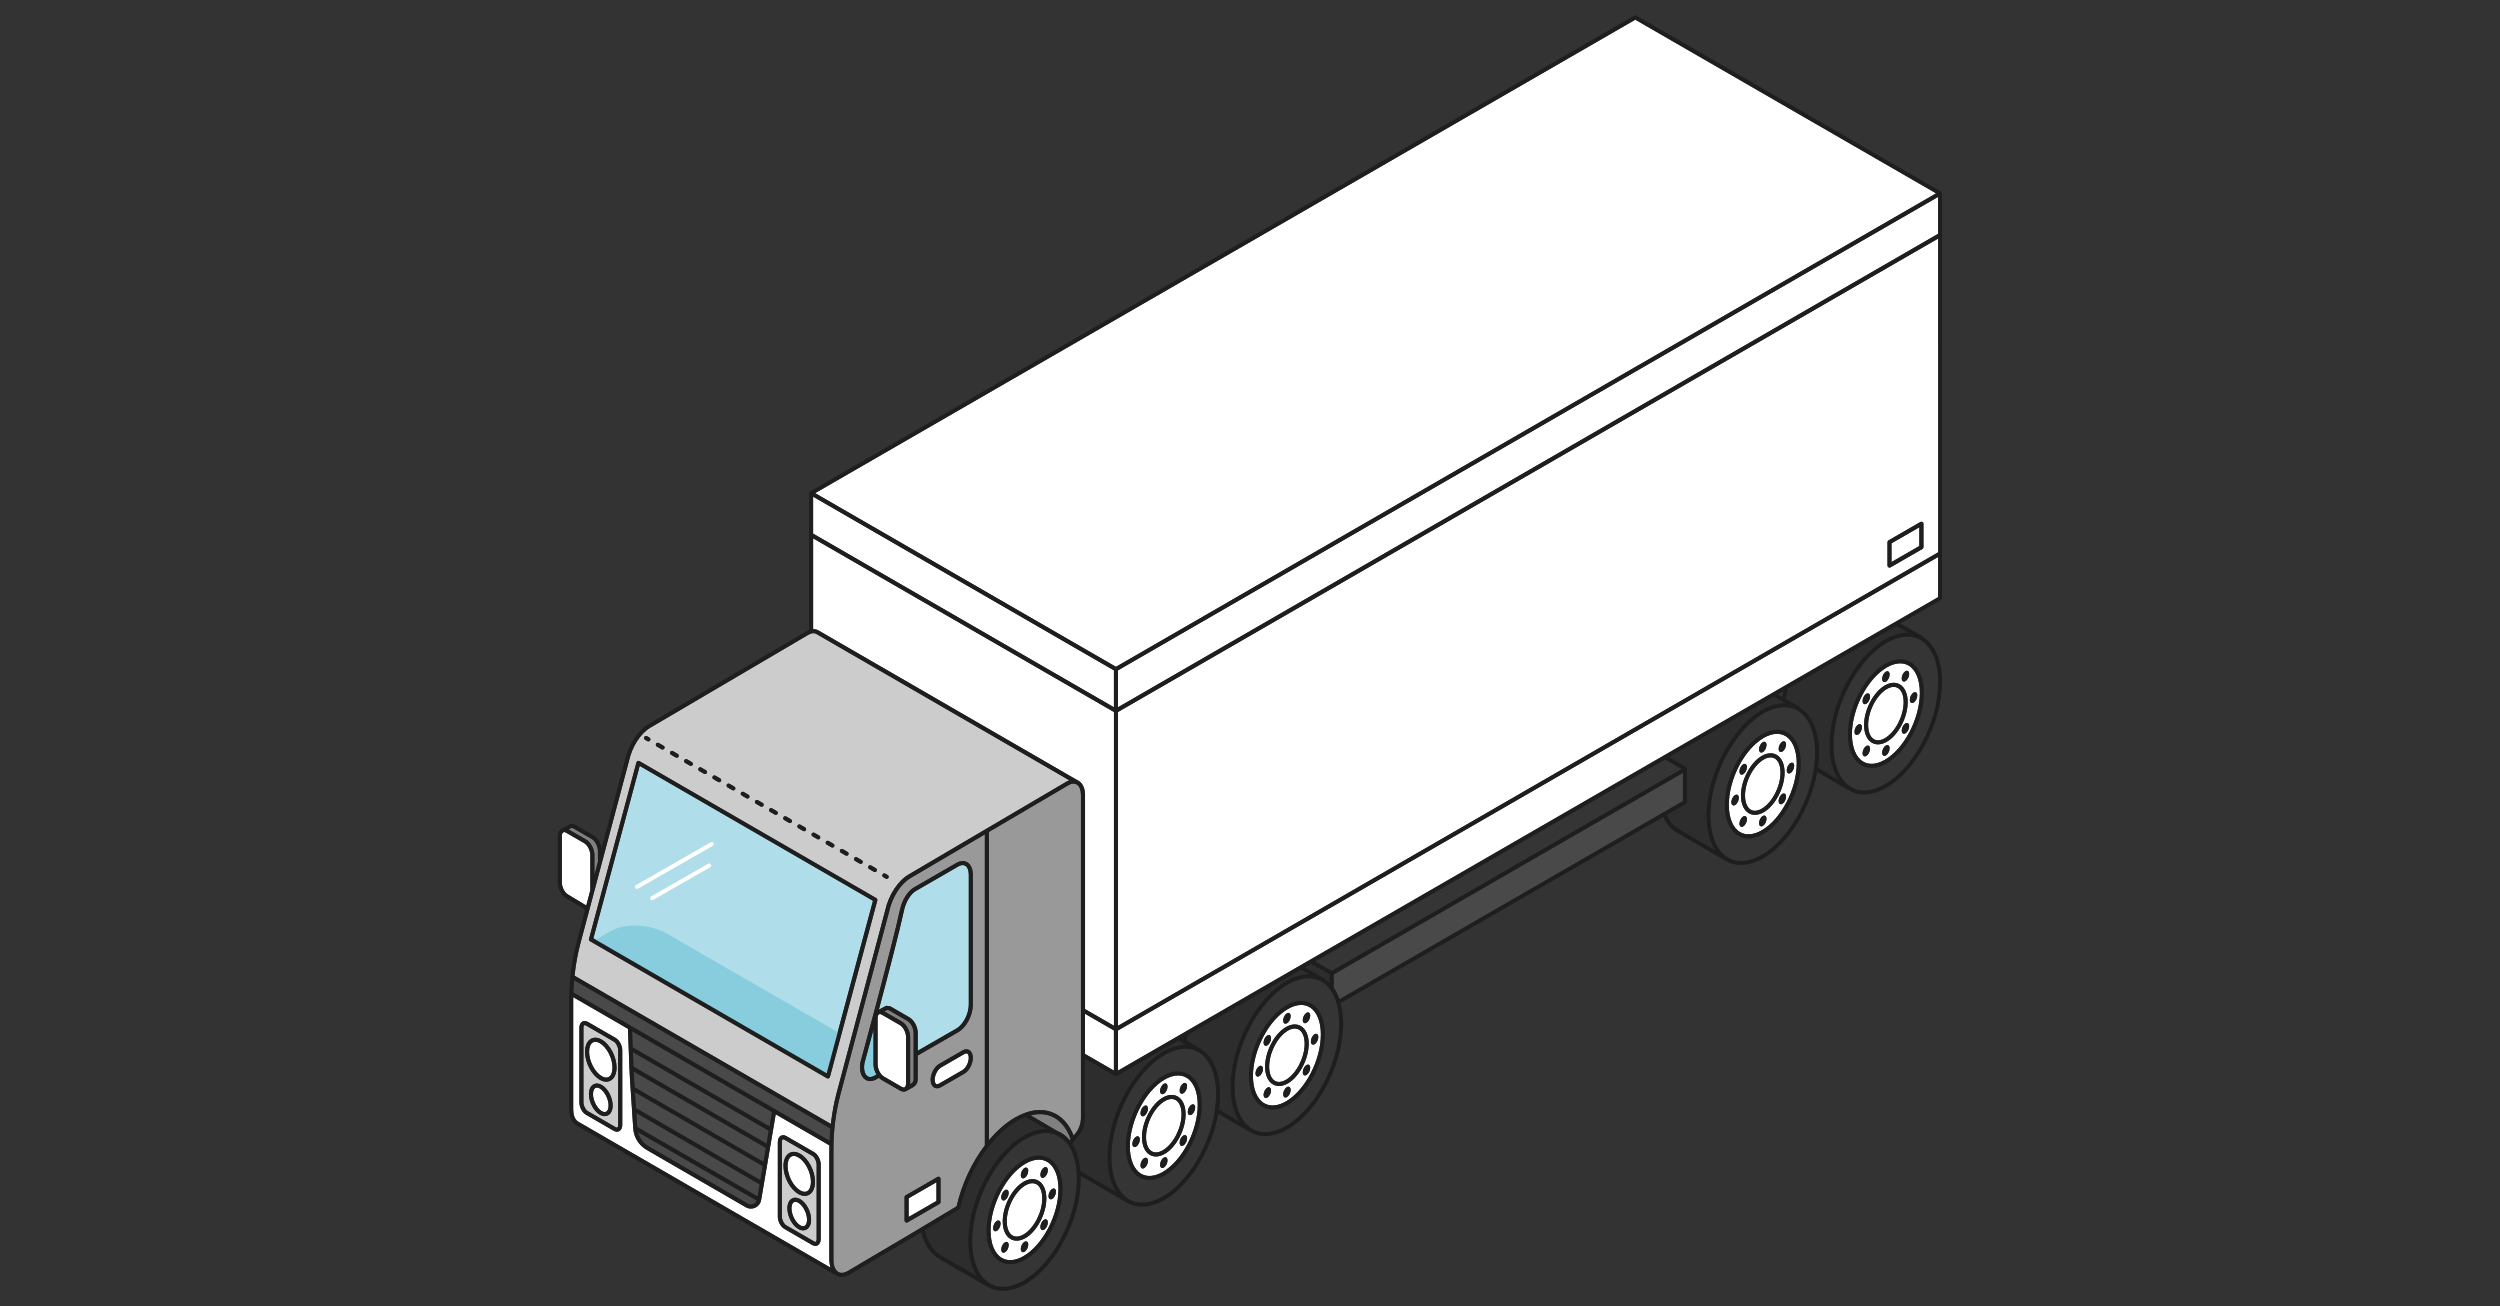 <?xml version="1.0" encoding="UTF-8" standalone="no"?>
<!-- Created with Inkscape (http://www.inkscape.org/) -->

<svg
   width="98mm"
   height="51.2mm"
   viewBox="0 0 98 51.2"
   version="1.1"
   id="svg1"
   sodipodi:docname="system0.svg"
   inkscape:version="1.3 (0e150ed6c4, 2023-07-21)"
   inkscape:export-filename="system0.png"
   inkscape:export-xdpi="254"
   inkscape:export-ydpi="254"
   xmlns:inkscape="http://www.inkscape.org/namespaces/inkscape"
   xmlns:sodipodi="http://sodipodi.sourceforge.net/DTD/sodipodi-0.dtd"
   xmlns="http://www.w3.org/2000/svg"
   xmlns:svg="http://www.w3.org/2000/svg">
  <rect x="0" y="0" width="98" height="51.2" fill="#333333" stroke="none"/>
  <sodipodi:namedview
     id="namedview1"
     pagecolor="#ffffff"
     bordercolor="#666666"
     borderopacity="1.0"
     inkscape:showpageshadow="2"
     inkscape:pageopacity="0.0"
     inkscape:pagecheckerboard="0"
     inkscape:deskcolor="#d1d1d1"
     inkscape:document-units="mm"
     inkscape:zoom="8.6436148"
     inkscape:cx="147.33419"
     inkscape:cy="114.47757"
     inkscape:window-width="3840"
     inkscape:window-height="2066"
     inkscape:window-x="-11"
     inkscape:window-y="-11"
     inkscape:window-maximized="1"
     inkscape:current-layer="layer1" />
  <defs
     id="defs1" />
  <g
     inkscape:label="Capa 1"
     inkscape:groupmode="layer"
     id="layer1"
     transform="translate(-66.842,-79.863)">
    <path
       style="fill:#ffffff;stroke-width:0.403"
       d="m 117.756,120.222 c -0.048,-0.027 -0.101,-0.041 -0.16,-0.041 -0.083,0 -0.174,0.027 -0.268,0.082 -0.405,0.234 -0.736,0.868 -0.736,1.413 0,0.271 0.083,0.474 0.228,0.558 0.114,0.067 0.267,0.052 0.428,-0.041 0.405,-0.234 0.736,-0.868 0.736,-1.413 0,-0.27 -0.083,-0.474 -0.228,-0.558 z"
       id="path169" />
    <path
       style="fill:#ffffff;stroke-width:0.403"
       d="m 104.758,121.163 c -0.011,-0.006 -0.023,-0.009 -0.035,-0.009 -0.028,0 -0.057,0.014 -0.075,0.024 l -0.918,0.53 c -0.135,0.078 -0.249,0.299 -0.249,0.484 0,0.081 0.023,0.143 0.06,0.165 0.036,0.021 0.084,-4.1e-4 0.109,-0.015 l 0.918,-0.53 c 0.135,-0.078 0.249,-0.299 0.249,-0.484 4e-4,-0.081 -0.022,-0.143 -0.06,-0.165 z"
       id="path170" />
    <path
       style="fill:#2d2d2d;stroke-width:0.403"
       d="m 105.158,126.706 c 0.403,-1.035 1.078,-1.904 1.806,-2.324 0.303,-0.175 0.598,-0.262 0.87,-0.266 l -0.791,-0.465 c -0.11,0.042 -0.222,0.096 -0.336,0.161 -1.004,0.58 -1.895,1.949 -2.217,3.407 0,0 0,0 -4e-4,4e-4 -0.004,0.016 -0.013,0.03 -0.026,0.042 -0.002,0.001 -0.003,0.003 -0.004,0.005 -0.002,0.002 -0.004,0.005 -0.006,0.006 l -1.355,0.811 c 0.114,0.506 0.366,0.87 0.714,1.027 0.015,0.006 0.026,0.019 0.034,0.032 l 1.287,0.741 c -0.218,-0.339 -0.339,-0.806 -0.339,-1.36 0,-0.576 0.126,-1.203 0.365,-1.816 z"
       id="path171" />
    <path
       style="fill:#ffffff;fill-opacity:1;stroke-width:0.403"
       d="m 99.353,124.899 c 0,-0.046 0.004,-0.093 0.004,-0.139 l -2.107,-1.219 -0.462,2.719 c 0,0 0,4.1e-4 0,4.1e-4 l -0.109,0.641 c -0.022,0.131 -0.107,0.242 -0.227,0.299 -0.054,0.026 -0.113,0.038 -0.172,0.038 -0.07,0 -0.14,-0.018 -0.203,-0.054 l -3.89,-2.25 c -0.303,-0.175 -0.498,-0.489 -0.521,-0.838 l -0.128,-1.93 c -0.005,-0.073 -0.012,-0.225 -0.02,-0.414 -0.01,-0.02 -0.011,-0.043 -0.003,-0.064 -0.022,-0.534 -0.05,-1.306 -0.056,-1.497 l -2.145,-1.241 c 0,0.018 -0.002,0.036 -0.002,0.054 v 4.346 c 0,0.213 0.061,0.381 0.167,0.461 0.003,0.003 0.005,0.006 0.007,0.008 l 9.918,5.737 c -0.031,-0.092 -0.051,-0.194 -0.051,-0.312 v -4.346 z m -8.118,-0.941 c 0,0.112 -0.042,0.201 -0.114,0.243 -0.029,0.017 -0.061,0.025 -0.095,0.025 -0.041,0 -0.083,-0.012 -0.125,-0.036 L 89.809,123.56 c -0.143,-0.083 -0.256,-0.294 -0.256,-0.481 v -2.924 c 0,-0.112 0.042,-0.201 0.114,-0.243 0.064,-0.037 0.144,-0.033 0.22,0.011 l 1.091,0.63 c 0.143,0.083 0.256,0.294 0.256,0.481 z m 7.779,4.476 c 0,0.112 -0.042,0.201 -0.114,0.243 -0.029,0.017 -0.061,0.025 -0.095,0.025 -0.041,0 -0.084,-0.012 -0.125,-0.036 l -1.091,-0.63 v 0 c -0.143,-0.083 -0.256,-0.294 -0.256,-0.481 v -2.924 c 0,-0.112 0.042,-0.201 0.115,-0.243 0.064,-0.037 0.144,-0.033 0.22,0.011 l 1.091,0.63 c 0.143,0.083 0.256,0.294 0.256,0.481 v 2.924 z"
       id="path172" />
    <path
       style="fill:#ffffff;fill-opacity:1;stroke-width:0.403"
       d="m 102.118,120.047 -0.713,-0.412 c -0.023,-0.012 -0.064,-0.03 -0.097,-0.017 l -0.012,0.006 c -0.033,0.023 -0.053,0.081 -0.053,0.154 v 1.814 c 0,0.129 0.058,0.277 0.14,0.378 0,0 4.1e-4,0 4.1e-4,4e-4 0,0 0,0 0,0 0.031,0.038 0.065,0.07 0.101,0.091 l 0.713,0.412 c 0.023,0.014 0.066,0.032 0.1,0.016 l 0.008,-0.005 c 0.034,-0.022 0.054,-0.081 0.054,-0.155 v -1.814 c 0,-0.179 -0.111,-0.394 -0.242,-0.469 z"
       id="path173" />
    <polygon
       style="fill:#ffffff"
       points="46.275,123.206 43.566,124.77 43.566,126.592 46.275,125.028 "
       id="polygon173"
       transform="matrix(0.403,0,0,0.403,84.902,76.551)" />
    <polygon
       style="fill:#afdde9"
       points="40.102,95.838 17.41,82.712 12.901,99.484 35.593,112.61 "
       id="polygon174"
       transform="matrix(0.403,0,0,0.403,84.902,76.551)" />
    <path
       style="fill:#afdde9;stroke-width:0.403"
       d="m 101.625,119.296 c 0.051,-0.001 0.104,0.009 0.157,0.039 l 0.713,0.412 c 0.18,0.104 0.322,0.371 0.322,0.607 v 0.7 l 1.514,-0.871 c 0.269,-0.155 0.488,-0.577 0.488,-0.94 v -5.086 c 0,-0.175 -0.052,-0.306 -0.143,-0.358 -0.09,-0.052 -0.195,-0.014 -0.266,0.028 l -1.66,0.958 c -0.21,0.121 -0.4,0.432 -0.474,0.773 -0.176,0.816 -0.618,2.511 -0.985,3.889 l 0.27,-0.146 c 0.019,-0.011 0.042,-0.012 0.062,-0.005 z"
       id="path174" />
    <path
       style="fill:#cccccc;stroke-width:0.403"
       d="m 101.541,115.558 c 0.128,-0.602 0.499,-1.173 0.922,-1.417 l 6.187,-3.639 c 0.038,-0.022 0.075,-0.037 0.112,-0.051 l -9.938,-5.748 c -0.003,-0.002 -0.005,-0.005 -0.008,-0.007 -0.004,-8.1e-4 -0.009,0 -0.013,-0.002 -0.078,-0.025 -0.172,-0.008 -0.273,0.05 l -6.188,3.639 c -0.387,0.223 -0.727,0.752 -0.847,1.317 l -1.9,7.136 c -0.111,0.418 -0.186,0.844 -0.232,1.273 l 10.049,5.813 c 0.048,-0.415 0.122,-0.827 0.23,-1.232 z m -0.103,-1.417 c 0.022,-0.038 0.07,-0.051 0.109,-0.029 l 0.092,0.053 c 0.038,0.022 0.051,0.07 0.029,0.109 -0.015,0.025 -0.042,0.04 -0.069,0.04 -0.013,0 -0.027,-0.003 -0.04,-0.011 l -0.092,-0.053 c -0.038,-0.022 -0.051,-0.071 -0.029,-0.109 z m -0.555,-0.32 c 0.022,-0.038 0.07,-0.051 0.109,-0.029 l 0.185,0.107 c 0.038,0.022 0.051,0.07 0.029,0.109 -0.015,0.025 -0.042,0.04 -0.069,0.04 -0.013,0 -0.027,-0.003 -0.04,-0.011 l -0.185,-0.107 c -0.038,-0.022 -0.052,-0.071 -0.029,-0.109 z m -0.555,-0.32 c 0.022,-0.038 0.07,-0.051 0.109,-0.029 l 0.185,0.107 c 0.038,0.022 0.051,0.07 0.029,0.109 -0.015,0.025 -0.042,0.04 -0.069,0.04 -0.013,0 -0.027,-0.003 -0.04,-0.011 l -0.185,-0.107 c -0.038,-0.022 -0.051,-0.071 -0.029,-0.109 z m -0.555,-0.32 c 0.022,-0.038 0.071,-0.051 0.109,-0.029 l 0.185,0.107 c 0.038,0.022 0.051,0.07 0.029,0.109 -0.015,0.025 -0.042,0.04 -0.069,0.04 -0.013,0 -0.027,-0.003 -0.04,-0.011 l -0.185,-0.107 c -0.038,-0.022 -0.051,-0.071 -0.029,-0.109 z m -0.555,-0.32 c 0.022,-0.038 0.071,-0.052 0.109,-0.029 l 0.185,0.107 c 0.038,0.022 0.051,0.07 0.029,0.109 -0.014,0.025 -0.042,0.04 -0.069,0.04 -0.013,0 -0.027,-0.003 -0.04,-0.011 l -0.185,-0.107 c -0.038,-0.022 -0.051,-0.071 -0.029,-0.109 z m -0.555,-0.32 c 0.022,-0.038 0.071,-0.051 0.109,-0.029 l 0.185,0.107 c 0.038,0.022 0.051,0.07 0.029,0.109 -0.014,0.025 -0.042,0.04 -0.069,0.04 -0.013,0 -0.027,-0.003 -0.04,-0.011 l -0.185,-0.107 c -0.038,-0.022 -0.052,-0.071 -0.029,-0.109 z m -0.555,-0.32 c 0.022,-0.038 0.071,-0.051 0.109,-0.029 l 0.185,0.107 c 0.038,0.022 0.051,0.07 0.029,0.109 -0.015,0.025 -0.042,0.04 -0.069,0.04 -0.013,0 -0.027,-0.003 -0.04,-0.011 l -0.185,-0.107 c -0.038,-0.022 -0.051,-0.071 -0.029,-0.109 z m -0.555,-0.32 c 0.022,-0.038 0.071,-0.051 0.109,-0.029 l 0.185,0.107 c 0.038,0.022 0.051,0.07 0.029,0.109 -0.014,0.025 -0.042,0.04 -0.069,0.04 -0.014,0 -0.027,-0.003 -0.04,-0.011 l -0.185,-0.107 c -0.038,-0.022 -0.051,-0.071 -0.029,-0.109 z m -0.555,-0.32 c 0.022,-0.038 0.071,-0.051 0.109,-0.029 l 0.185,0.107 c 0.038,0.022 0.051,0.07 0.029,0.109 -0.014,0.025 -0.042,0.04 -0.069,0.04 -0.013,0 -0.027,-0.003 -0.04,-0.011 l -0.185,-0.107 c -0.038,-0.022 -0.051,-0.071 -0.029,-0.109 z m -0.555,-0.32 c 0.022,-0.038 0.071,-0.051 0.109,-0.029 l 0.185,0.107 c 0.038,0.022 0.051,0.07 0.029,0.109 -0.015,0.025 -0.042,0.04 -0.069,0.04 -0.013,0 -0.027,-0.003 -0.04,-0.011 l -0.185,-0.107 c -0.038,-0.022 -0.051,-0.071 -0.029,-0.109 z m -0.555,-0.32 c 0.022,-0.038 0.071,-0.052 0.109,-0.029 l 0.185,0.107 c 0.038,0.022 0.051,0.07 0.029,0.109 -0.014,0.025 -0.042,0.04 -0.069,0.04 -0.013,0 -0.027,-0.003 -0.04,-0.011 l -0.185,-0.107 c -0.038,-0.023 -0.051,-0.071 -0.029,-0.109 z m -0.555,-0.32 c 0.022,-0.038 0.071,-0.051 0.109,-0.029 l 0.185,0.107 c 0.038,0.022 0.051,0.07 0.029,0.109 -0.015,0.025 -0.042,0.04 -0.069,0.04 -0.014,0 -0.027,-0.004 -0.04,-0.011 l -0.185,-0.107 c -0.038,-0.023 -0.051,-0.071 -0.029,-0.109 z m -0.555,-0.32 c 0.022,-0.038 0.071,-0.051 0.109,-0.029 l 0.185,0.107 c 0.038,0.022 0.051,0.07 0.029,0.109 -0.014,0.025 -0.042,0.04 -0.069,0.04 -0.013,0 -0.027,-0.003 -0.04,-0.011 l -0.185,-0.107 c -0.039,-0.022 -0.052,-0.07 -0.029,-0.109 z m -0.555,-0.32 c 0.022,-0.038 0.071,-0.051 0.109,-0.029 l 0.185,0.107 c 0.038,0.022 0.051,0.07 0.029,0.109 -0.014,0.025 -0.042,0.04 -0.069,0.04 -0.014,0 -0.027,-0.003 -0.04,-0.011 l -0.185,-0.107 c -0.038,-0.022 -0.052,-0.071 -0.029,-0.109 z m -0.555,-0.32 c 0.022,-0.038 0.071,-0.051 0.109,-0.029 l 0.185,0.107 c 0.038,0.022 0.051,0.07 0.029,0.109 -0.014,0.025 -0.042,0.04 -0.069,0.04 -0.013,0 -0.027,-0.003 -0.04,-0.011 l -0.185,-0.107 c -0.038,-0.023 -0.051,-0.071 -0.029,-0.109 z m -0.555,-0.32 c 0.022,-0.038 0.071,-0.051 0.109,-0.029 l 0.185,0.107 c 0.038,0.022 0.051,0.07 0.029,0.109 -0.014,0.025 -0.042,0.04 -0.069,0.04 -0.014,0 -0.027,-0.004 -0.04,-0.011 l -0.185,-0.107 c -0.038,-0.022 -0.051,-0.071 -0.029,-0.109 z m -0.555,-0.32 c 0.022,-0.038 0.071,-0.051 0.109,-0.029 l 0.185,0.107 c 0.038,0.022 0.051,0.07 0.029,0.109 -0.014,0.025 -0.042,0.04 -0.069,0.04 -0.013,0 -0.027,-0.003 -0.04,-0.011 l -0.185,-0.107 c -0.038,-0.022 -0.052,-0.07 -0.029,-0.109 z m -0.462,-0.266 c 0.022,-0.038 0.071,-0.051 0.109,-0.029 l 0.092,0.053 c 0.038,0.022 0.051,0.07 0.029,0.109 -0.014,0.025 -0.042,0.04 -0.069,0.04 -0.014,0 -0.027,-0.003 -0.04,-0.011 l -0.092,-0.053 c -0.038,-0.023 -0.052,-0.071 -0.029,-0.109 z m 7.275,13.327 c -4.02e-4,0.002 -0.002,0.003 -0.003,0.005 -0.002,0.005 -0.002,0.011 -0.005,0.015 -0.004,0.006 -0.01,0.009 -0.015,0.015 -0.004,0.003 -0.006,0.008 -0.011,0.011 -0.013,0.009 -0.028,0.015 -0.043,0.015 0,0 -4.03e-4,0 -4.03e-4,0 0,0 0,0 0,0 v 0 c 0,0 0,0 0,0 -0.007,0 -0.014,-8.1e-4 -0.021,-0.003 -0.004,-0.001 -0.008,-0.005 -0.012,-0.006 -0.002,-8.1e-4 -0.005,-4.1e-4 -0.007,-0.002 l -9.289,-5.372 c -0.002,-8.1e-4 -0.002,-0.003 -0.004,-0.003 -0.004,-0.003 -0.008,-0.008 -0.012,-0.011 -0.004,-0.003 -0.007,-0.006 -0.01,-0.011 -0.003,-0.005 -0.004,-0.009 -0.006,-0.014 -0.002,-0.005 -0.004,-0.009 -0.005,-0.014 -0.001,-0.005 -8.07e-4,-0.009 -0.001,-0.015 0,-0.005 0,-0.011 0.001,-0.016 4.03e-4,-0.002 0,-0.003 4.03e-4,-0.006 l 1.86,-6.919 c 8.06e-4,-0.003 0.003,-0.006 0.004,-0.009 0.001,-0.003 0.002,-0.007 0.004,-0.011 0.001,-0.002 0.003,-0.003 0.004,-0.004 0.003,-0.004 0.006,-0.007 0.009,-0.011 0.004,-0.004 0.008,-0.008 0.013,-0.011 0.003,-0.002 0.007,-0.004 0.011,-0.005 0.006,-0.002 0.011,-0.005 0.017,-0.006 0.004,-8.1e-4 0.008,-8.1e-4 0.012,-8.1e-4 0.006,-4e-4 0.012,0 0.017,0.001 0.002,4e-4 0.004,0 0.005,4e-4 0.004,8.1e-4 0.006,0.003 0.009,0.004 0.003,0.001 0.007,0.002 0.01,0.003 l 9.288,5.372 c 0.002,8e-4 0.002,0.003 0.004,0.003 0.004,0.003 0.009,0.008 0.012,0.011 0.004,0.003 0.007,0.006 0.01,0.011 0.003,0.005 0.004,0.009 0.006,0.014 0.002,0.005 0.004,0.009 0.005,0.014 8.1e-4,0.005 8.1e-4,0.009 8.1e-4,0.015 0,0.005 0,0.011 -8.1e-4,0.016 -4e-4,0.002 0,0.003 -4e-4,0.006 z"
       id="path175" />
    <path
       style="fill:#87cdde;stroke-width:0.403"
       d="m 101.084,120.222 c -0.204,0.76 -0.351,1.298 -0.355,1.313 -0.04,0.235 0.003,0.435 0.116,0.513 0.092,0.064 0.202,0.025 0.279,-0.02 l 0.077,-0.044 c -0.071,-0.118 -0.116,-0.259 -0.116,-0.391 v -1.372 z"
       id="path176" />
    <path
       style="fill:#808080;stroke-width:0.403"
       d="m 102.415,119.885 -0.713,-0.412 c -0.033,-0.019 -0.062,-0.026 -0.085,-0.021 l -0.11,0.059 0.69,0.399 c 0.18,0.104 0.322,0.371 0.322,0.607 v 1.814 c 0,0.012 -0.002,0.024 -0.003,0.036 l 0.052,-0.029 c 0.063,-0.046 0.089,-0.077 0.089,-0.17 v -1.814 c 0,-0.179 -0.111,-0.393 -0.242,-0.469 z"
       id="path177" />
    <path
       style="fill:#999999;stroke-width:0.403"
       d="m 105.448,124.762 v -12.192 l -2.905,1.708 c -0.387,0.223 -0.727,0.752 -0.847,1.317 l -1.901,7.136 c -0.188,0.707 -0.284,1.436 -0.284,2.167 v 4.346 c 0,0.233 0.071,0.408 0.195,0.48 0.099,0.057 0.225,0.045 0.364,-0.036 l 2.427,-1.434 0.463,-0.277 c 0,0 0,0 4e-4,0 l 1.38,-0.826 c 0.199,-0.877 0.6,-1.721 1.107,-2.389 z m -3.33,-2.15 -0.713,-0.412 c -0.038,-0.022 -0.074,-0.053 -0.108,-0.087 l -0.094,0.054 c -0.086,0.05 -0.171,0.075 -0.25,0.075 -0.072,0 -0.14,-0.021 -0.2,-0.062 -0.166,-0.116 -0.233,-0.37 -0.18,-0.678 0.014,-0.052 1.227,-4.488 1.548,-5.976 0.084,-0.389 0.299,-0.733 0.55,-0.877 l 1.66,-0.958 c 0.153,-0.088 0.304,-0.098 0.425,-0.028 0.141,0.082 0.222,0.262 0.222,0.496 v 5.085 c 0,0.421 -0.249,0.894 -0.568,1.078 l -1.594,0.917 v 0.929 c 0,0.145 -0.055,0.217 -0.123,0.273 -0.006,0.009 -0.015,0.017 -0.025,0.022 l -0.013,0.008 c -0.002,10e-4 -0.003,0.003 -0.005,0.003 -10e-4,8.1e-4 -0.003,4.1e-4 -0.004,10e-4 l -0.259,0.147 c -0.002,10e-4 -0.003,0.003 -0.006,0.005 -0.003,0.002 -0.006,0.003 -0.009,0.003 l -0.005,0.003 c -0.002,8.1e-4 -0.004,4e-4 -0.005,0.002 -0.029,0.014 -0.06,0.022 -0.093,0.022 -0.048,0 -0.1,-0.015 -0.151,-0.044 z m 1.593,4.375 c 0,0.028 -0.015,0.055 -0.04,0.069 l -1.251,0.722 c -0.013,0.008 -0.026,0.011 -0.04,0.011 -0.014,0 -0.027,-0.003 -0.04,-0.011 -0.025,-0.014 -0.04,-0.041 -0.04,-0.069 v -0.918 c 0,-0.028 0.015,-0.055 0.04,-0.069 l 1.251,-0.722 c 0.025,-0.014 0.055,-0.014 0.079,0 0.025,0.014 0.04,0.041 0.04,0.069 v 0.918 z m -0.135,-4.462 c -0.041,0 -0.079,-0.011 -0.114,-0.03 -0.089,-0.052 -0.14,-0.162 -0.14,-0.303 0,-0.242 0.145,-0.515 0.329,-0.621 l 0.918,-0.53 c 0.095,-0.055 0.19,-0.06 0.268,-0.015 0.089,0.052 0.14,0.162 0.14,0.303 0,0.242 -0.145,0.515 -0.329,0.621 l -0.918,0.53 c -0.052,0.03 -0.104,0.045 -0.154,0.045 z"
       id="path178" />
    <path
       style="fill:#2d2d2d;stroke-width:0.403"
       d="m 117.249,118.318 c 0.316,-0.183 0.627,-0.269 0.914,-0.263 l -0.32,-0.182 -4.43,2.557 c -0.016,0.075 -0.029,0.15 -0.042,0.224 l 0.533,0.303 c 0.017,0.009 0.027,0.025 0.034,0.041 0.466,0.298 0.734,0.933 0.734,1.761 0,0.195 -0.015,0.395 -0.043,0.595 l 0.785,0.456 c -0.216,-0.339 -0.335,-0.804 -0.335,-1.355 0,-1.591 0.973,-3.447 2.17,-4.138 z"
       id="path179" />
    <path
       style="fill:#353535;stroke-width:0.403"
       d="m 113.817,121.107 c -0.152,-0.088 -0.324,-0.132 -0.507,-0.132 -0.251,0 -0.526,0.082 -0.807,0.244 -1.153,0.665 -2.091,2.461 -2.091,4.001 0,0.796 0.254,1.399 0.696,1.654 0.361,0.208 0.828,0.168 1.314,-0.112 1.153,-0.665 2.091,-2.461 2.091,-4.001 4e-4,-0.796 -0.254,-1.398 -0.696,-1.654 z m -1.314,4.834 c -0.207,0.119 -0.411,0.18 -0.601,0.18 -0.144,0 -0.28,-0.035 -0.402,-0.105 -0.335,-0.194 -0.528,-0.635 -0.528,-1.21 0,-1.063 0.651,-2.303 1.451,-2.765 0.365,-0.211 0.721,-0.237 1.003,-0.074 0.335,0.193 0.528,0.635 0.528,1.21 0,1.063 -0.651,2.303 -1.451,2.765 z"
       id="path180" />
    <path
       style="fill:#ffffff;stroke-width:0.403;fill-opacity:1"
       d="m 107.887,125.404 c -0.097,-0.056 -0.206,-0.084 -0.323,-0.084 -0.162,0 -0.339,0.053 -0.521,0.158 -0.756,0.436 -1.371,1.615 -1.371,2.627 0,0.517 0.163,0.908 0.448,1.072 0.231,0.133 0.53,0.106 0.844,-0.074 0.756,-0.436 1.371,-1.615 1.371,-2.627 8.1e-4,-0.517 -0.163,-0.908 -0.447,-1.072 z m -0.883,0.245 c 0.081,-0.046 0.146,0.003 0.146,0.11 0,0.107 -0.065,0.232 -0.146,0.279 -0.081,0.046 -0.146,-0.003 -0.146,-0.11 0,-0.107 0.065,-0.232 0.146,-0.279 z m -0.871,0.983 c 0.057,-0.109 0.149,-0.162 0.206,-0.119 0.057,0.043 0.057,0.166 0,0.275 -0.057,0.109 -0.149,0.162 -0.206,0.119 -0.057,-0.043 -0.057,-0.166 0,-0.275 z m -0.214,1.479 c -0.081,0.046 -0.146,-0.003 -0.146,-0.11 0,-0.107 0.065,-0.232 0.146,-0.279 0.081,-0.046 0.146,0.003 0.146,0.11 -4e-4,0.107 -0.066,0.232 -0.146,0.278 z m 0.421,0.723 c -0.057,0.109 -0.149,0.162 -0.206,0.119 -0.057,-0.043 -0.057,-0.166 0,-0.275 0.057,-0.109 0.149,-0.162 0.206,-0.119 0.057,0.043 0.057,0.166 0,0.275 z m 0.664,0.097 c -0.081,0.046 -0.146,-0.003 -0.146,-0.11 0,-0.107 0.065,-0.232 0.146,-0.279 0.081,-0.046 0.146,0.003 0.146,0.11 0,0.107 -0.065,0.232 -0.146,0.279 z m 0.04,-0.538 c -0.119,0.069 -0.238,0.104 -0.348,0.104 -0.085,0 -0.166,-0.021 -0.239,-0.063 -0.195,-0.113 -0.308,-0.367 -0.308,-0.696 0,-0.595 0.366,-1.29 0.815,-1.55 0.212,-0.122 0.421,-0.137 0.587,-0.041 0.195,0.113 0.308,0.367 0.308,0.696 -4e-4,0.595 -0.366,1.291 -0.815,1.55 z m 0.831,-0.445 c -0.057,0.109 -0.149,0.162 -0.206,0.119 -0.057,-0.043 -0.057,-0.166 0,-0.275 0.057,-0.109 0.149,-0.162 0.206,-0.119 0.057,0.043 0.057,0.166 0,0.275 z m 0,-2.047 c -0.057,0.109 -0.149,0.162 -0.206,0.119 -0.057,-0.043 -0.057,-0.166 0,-0.275 0.057,-0.109 0.149,-0.162 0.206,-0.119 0.057,0.043 0.057,0.166 0,0.275 z m 0.215,0.567 c 0.081,-0.046 0.146,0.003 0.146,0.11 0,0.107 -0.065,0.232 -0.146,0.279 -0.081,0.046 -0.146,-0.003 -0.146,-0.11 0,-0.107 0.065,-0.232 0.146,-0.279 z"
       id="path181" />
    <path
       style="fill:#2d2d2d;stroke-width:0.403"
       d="m 118.004,117.781 0.727,0.414 c 0.017,0.009 0.028,0.025 0.034,0.041 0.072,0.046 0.138,0.101 0.2,0.162 v -0.339 l -0.722,-0.417 z"
       id="path182" />
    <path
       style="fill:#ffffff;stroke-width:0.403"
       d="m 113.346,122.104 c -0.097,-0.056 -0.206,-0.084 -0.323,-0.084 -0.162,0 -0.339,0.053 -0.521,0.158 -0.756,0.436 -1.371,1.615 -1.371,2.627 0,0.517 0.163,0.908 0.448,1.072 0.231,0.133 0.53,0.107 0.844,-0.074 0.756,-0.436 1.371,-1.615 1.371,-2.627 0,-0.517 -0.163,-0.907 -0.448,-1.072 z m -0.883,0.245 c 0.081,-0.046 0.146,0.003 0.146,0.11 0,0.107 -0.065,0.232 -0.146,0.278 -0.081,0.046 -0.146,-0.003 -0.146,-0.11 0,-0.107 0.065,-0.232 0.146,-0.279 z m -0.871,0.983 c 0.057,-0.109 0.149,-0.162 0.206,-0.119 0.057,0.043 0.057,0.166 0,0.275 -0.057,0.109 -0.149,0.162 -0.206,0.119 -0.057,-0.043 -0.057,-0.166 0,-0.275 z m -0.215,1.479 c -0.081,0.046 -0.146,-0.003 -0.146,-0.11 0,-0.107 0.065,-0.232 0.146,-0.278 0.081,-0.046 0.146,0.003 0.146,0.11 0,0.107 -0.065,0.232 -0.146,0.278 z m 0.421,0.723 c -0.057,0.109 -0.149,0.162 -0.206,0.119 -0.057,-0.043 -0.057,-0.166 0,-0.275 0.057,-0.109 0.149,-0.162 0.206,-0.119 0.057,0.043 0.057,0.166 0,0.275 z m 0.664,0.097 c -0.081,0.046 -0.146,-0.003 -0.146,-0.11 0,-0.107 0.065,-0.232 0.146,-0.278 0.081,-0.046 0.146,0.003 0.146,0.11 -4e-4,0.107 -0.065,0.231 -0.146,0.278 z m 0.04,-0.538 c -0.119,0.069 -0.238,0.104 -0.348,0.104 -0.085,0 -0.166,-0.021 -0.239,-0.063 -0.195,-0.113 -0.308,-0.367 -0.308,-0.696 0,-0.595 0.366,-1.291 0.815,-1.55 0.212,-0.122 0.42,-0.137 0.587,-0.041 0.195,0.113 0.308,0.367 0.308,0.696 4e-4,0.596 -0.365,1.291 -0.815,1.551 z m 0.831,-0.445 c -0.057,0.109 -0.149,0.162 -0.206,0.119 -0.057,-0.043 -0.057,-0.166 0,-0.275 0.057,-0.109 0.149,-0.162 0.206,-0.119 0.057,0.043 0.057,0.166 0,0.275 z m 0,-2.046 c -0.057,0.109 -0.149,0.162 -0.206,0.119 -0.057,-0.043 -0.057,-0.166 0,-0.275 0.057,-0.109 0.149,-0.162 0.206,-0.119 0.057,0.043 0.057,0.166 0,0.275 z m 0.214,0.567 c 0.081,-0.046 0.146,0.003 0.146,0.11 0,0.107 -0.065,0.232 -0.146,0.278 -0.081,0.046 -0.146,-0.003 -0.146,-0.11 4e-4,-0.107 0.066,-0.232 0.146,-0.278 z"
       id="path183" />
    <polygon
       style="fill:#353535"
       points="83.121,101.729 84.715,102.649 118.744,83.013 117.148,82.086 "
       id="polygon183"
       transform="matrix(0.403,0,0,0.403,84.902,76.551)" />
    <path
       style="fill:#353535;stroke-width:0.403"
       d="m 108.493,124.504 -0.27,-0.159 c -0.117,-0.045 -0.243,-0.069 -0.376,-0.069 -0.249,0 -0.523,0.08 -0.804,0.243 -0.697,0.403 -1.346,1.241 -1.737,2.244 -0.231,0.594 -0.354,1.202 -0.354,1.757 0,0.795 0.254,1.398 0.696,1.654 0.361,0.209 0.828,0.168 1.314,-0.112 1.153,-0.665 2.091,-2.461 2.091,-4.001 0,-0.552 -0.121,-1.012 -0.349,-1.332 -0.063,-0.089 -0.135,-0.162 -0.212,-0.225 z m -1.45,4.737 c -0.207,0.119 -0.411,0.18 -0.601,0.18 -0.144,0 -0.28,-0.035 -0.402,-0.105 -0.335,-0.193 -0.528,-0.635 -0.528,-1.21 0,-1.063 0.651,-2.303 1.451,-2.765 0.364,-0.21 0.721,-0.237 1.003,-0.075 0.335,0.193 0.528,0.634 0.528,1.21 -4e-4,1.062 -0.651,2.303 -1.451,2.765 z"
       id="path184" />
    <path
       style="fill:#2d2d2d;stroke-width:0.403"
       d="m 112.423,121.082 c 0.317,-0.183 0.628,-0.269 0.914,-0.263 l -0.059,-0.034 c -0.003,0 -0.006,-3.9e-4 -0.009,-8.1e-4 -0.023,-0.003 -0.042,-0.017 -0.054,-0.035 l -0.179,-0.102 -2.409,1.391 c -0.001,8.1e-4 -0.002,4.1e-4 -0.004,8.1e-4 -0.011,0.006 -0.023,0.009 -0.036,0.009 -0.013,0 -0.025,-0.005 -0.036,-0.009 -0.001,-4e-4 -0.003,-4e-4 -0.004,-8.1e-4 l -1.174,-0.678 v 2.32 c 0,0.273 -0.098,0.536 -0.277,0.742 -0.012,0.014 -0.033,0.04 -0.059,0.072 -0.067,0.083 -0.124,0.152 -0.167,0.199 0.183,0.281 0.295,0.647 0.329,1.075 l 1.388,0.807 c -0.216,-0.339 -0.335,-0.804 -0.335,-1.355 -8e-4,-1.591 0.973,-3.448 2.169,-4.138 z"
       id="path185" />
    <path
       style="fill:#ffffff;stroke-width:0.403"
       d="m 113.232,120.536 -0.035,0.02 0.028,0.016 c 0.002,-0.012 0.005,-0.024 0.007,-0.036 z"
       id="path186" />
    <path
       style="fill:#ffffff;stroke-width:0.403"
       d="m 112.93,122.985 c -0.048,-0.027 -0.101,-0.041 -0.16,-0.041 -0.083,0 -0.174,0.027 -0.268,0.082 -0.405,0.234 -0.736,0.868 -0.736,1.413 0,0.271 0.083,0.474 0.228,0.558 0.116,0.066 0.267,0.052 0.428,-0.041 0.405,-0.234 0.736,-0.868 0.736,-1.412 0,-0.271 -0.083,-0.474 -0.228,-0.558 z"
       id="path187" />
    <path
       style="fill:#ffffff;stroke-width:0.403;fill-opacity:1"
       d="m 107.471,126.285 c -0.048,-0.027 -0.101,-0.041 -0.16,-0.041 -0.083,0 -0.174,0.027 -0.268,0.082 -0.405,0.234 -0.736,0.868 -0.736,1.412 0,0.271 0.083,0.474 0.229,0.558 0.115,0.067 0.267,0.052 0.428,-0.041 0.405,-0.234 0.736,-0.868 0.736,-1.413 0,-0.27 -0.083,-0.474 -0.228,-0.558 z"
       id="path188" />
    <path
       style="fill:#808080;stroke-width:0.403"
       d="m 90.142,113.383 v 0.781 l 0.149,-0.559 c -0.006,-0.012 -0.011,-0.024 -0.011,-0.038 v -0.346 c 0,-0.179 -0.111,-0.393 -0.242,-0.469 l -0.713,-0.412 c -0.032,-0.019 -0.061,-0.026 -0.085,-0.021 l -0.109,0.059 0.69,0.399 c 0.181,0.104 0.322,0.371 0.322,0.607 z"
       id="path189" />
    <path
       style="fill:#808080;stroke-width:0.403"
       d="m 108.021,123.609 c -0.235,-0.088 -0.498,-0.095 -0.776,-0.024 l 1.032,0.607 c 0.188,0.072 0.357,0.196 0.499,0.37 0.012,-0.014 0.023,-0.027 0.037,-0.042 -0.16,-0.461 -0.433,-0.775 -0.791,-0.91 z"
       id="path190" />
    <path
       style="fill:#cccccc;stroke-width:0.403"
       d="m 98.678,125.167 -1.091,-0.63 c -0.012,-0.006 -0.042,-0.021 -0.061,-0.011 -0.016,0.009 -0.035,0.043 -0.035,0.105 v 2.924 c 0,0.129 0.082,0.289 0.176,0.344 l 1.091,0.63 c 0.012,0.008 0.042,0.022 0.062,0.011 0.016,-0.009 0.035,-0.042 0.035,-0.105 v -2.924 c -4.03e-4,-0.13 -0.083,-0.29 -0.177,-0.344 z m -0.214,2.889 c -0.042,0.025 -0.089,0.037 -0.139,0.037 -0.062,0 -0.127,-0.019 -0.193,-0.057 -0.239,-0.138 -0.425,-0.492 -0.425,-0.806 0,-0.179 0.063,-0.317 0.173,-0.381 0.096,-0.056 0.214,-0.048 0.332,0.021 0.238,0.137 0.425,0.491 0.425,0.805 4.03e-4,0.179 -0.063,0.317 -0.173,0.381 z m 0.1,-1.362 c -0.054,0.031 -0.114,0.047 -0.178,0.047 -0.081,0 -0.167,-0.025 -0.254,-0.075 -0.324,-0.187 -0.578,-0.669 -0.578,-1.098 0,-0.238 0.082,-0.422 0.226,-0.505 0.123,-0.071 0.277,-0.061 0.432,0.028 0.324,0.187 0.578,0.669 0.578,1.098 4.02e-4,0.239 -0.082,0.422 -0.226,0.505 z"
       id="path191" />
    <path
       style="fill:#494949;stroke-width:0.403"
       d="m 99.395,124.095 c -0.002,-0.001 -0.005,-4e-4 -0.007,-0.002 l -10.042,-5.809 c -0.014,0.162 -0.023,0.323 -0.027,0.485 l 10.044,5.81 c 0.006,-0.162 0.017,-0.323 0.032,-0.484 z"
       id="path192" />
    <path
       style="fill:#999999;stroke-width:0.403"
       d="m 108.977,124.319 c 0.154,-0.177 0.238,-0.403 0.238,-0.638 v -12.654 c 0,-0.187 -0.053,-0.327 -0.144,-0.398 l -0.062,-0.036 c -0.079,-0.029 -0.174,-0.015 -0.279,0.045 l -3.123,1.837 v 12.086 c 0.313,-0.373 0.659,-0.681 1.019,-0.889 0.135,-0.078 0.27,-0.14 0.402,-0.188 4e-4,0 8.1e-4,-4.1e-4 0.001,-4.1e-4 0.374,-0.134 0.731,-0.144 1.048,-0.025 0.38,0.143 0.671,0.46 0.851,0.918 0.021,-0.025 0.038,-0.047 0.049,-0.059 z"
       id="path193" />
    <polygon
       style="fill:#ffffff;fill-opacity:1"
       points="34.473,56.187 63.733,73.08 143.507,27.026 114.247,10.134 "
       id="polygon193"
       transform="matrix(0.403,0,0,0.403,84.902,76.551)" />
    <polygon
       style="fill:#ffffff;fill-opacity:1"
       points="63.535,108.444 60.722,106.819 60.722,110.728 63.535,112.352 "
       id="polygon194"
       transform="matrix(0.403,0,0,0.403,84.902,76.551)" />
    <polygon
       style="fill:#ffffff;fill-opacity:1"
       points="34.276,60.121 63.535,77.014 63.535,73.422 34.276,56.529 "
       id="polygon195"
       transform="matrix(0.403,0,0,0.403,84.902,76.551)" />
    <polygon
       style="fill:#494949"
       points="17.169,117.839 28.878,124.587 29.077,123.418 17.079,116.478 "
       id="polygon196"
       transform="matrix(0.403,0,0,0.403,84.902,76.551)" />
    <path
       style="fill:#ffffff;fill-opacity:1;stroke-width:0.403"
       d="m 98.874,104.555 c 0.011,10e-4 0.021,0.004 0.031,0.01 l 10.182,5.889 c 0.013,0.006 0.027,0.009 0.04,0.016 0.011,0.006 0.018,0.017 0.029,0.024 l 0.018,0.011 c 0.012,0.007 0.02,0.017 0.027,0.027 0.11,0.106 0.174,0.278 0.174,0.495 v 8.392 l 1.134,0.655 v -12.299 l -11.793,-6.808 v 3.561 c 0.047,-0.002 0.093,0.002 0.137,0.016 0.008,0.003 0.015,0.007 0.021,0.012 z"
       id="path196" />
    <path
       style="fill:#ffffff;fill-opacity:1;stroke-width:0.403"
       d="m 89.983,114.761 v -1.379 c 0,-0.179 -0.111,-0.393 -0.242,-0.469 l -0.713,-0.412 c -0.023,-0.012 -0.064,-0.031 -0.097,-0.016 l -0.012,0.006 c -0.033,0.023 -0.054,0.081 -0.054,0.154 v 1.814 c 0,0.179 0.111,0.393 0.242,0.469 l 0.716,0.43 z"
       id="path197" />
    <path
       style="fill:#ffffff;stroke-width:0.403"
       d="m 90.354,120.754 c -0.048,-0.028 -0.11,-0.054 -0.174,-0.054 -0.033,0 -0.067,0.008 -0.099,0.026 -0.093,0.054 -0.146,0.187 -0.146,0.366 0,0.37 0.224,0.801 0.499,0.96 0.074,0.042 0.181,0.082 0.273,0.028 0.093,-0.054 0.146,-0.187 0.146,-0.366 0,-0.37 -0.224,-0.801 -0.499,-0.96 z"
       id="path198" />
    <path
       style="fill:#494949;stroke-width:0.403"
       d="m 92.266,124.797 3.89,2.25 c 0.071,0.041 0.154,0.044 0.227,0.009 0.057,-0.027 0.1,-0.073 0.123,-0.13 l -4.655,-2.683 c 0.058,0.231 0.206,0.431 0.416,0.553 z"
       id="path199" />
    <path
       style="fill:#ffffff;stroke-width:0.403"
       d="m 90.354,122.531 c -0.031,-0.018 -0.073,-0.036 -0.113,-0.036 -0.021,0 -0.041,0.005 -0.06,0.015 -0.058,0.034 -0.093,0.125 -0.093,0.243 0,0.254 0.158,0.559 0.346,0.668 0.048,0.027 0.116,0.053 0.173,0.02 0.058,-0.034 0.093,-0.125 0.093,-0.243 -8.06e-4,-0.254 -0.159,-0.559 -0.346,-0.667 z"
       id="path200" />
    <path
       style="fill:#ffffff;stroke-width:0.403"
       d="m 98.133,125.23 c -0.048,-0.028 -0.11,-0.054 -0.174,-0.054 -0.033,0 -0.067,0.008 -0.099,0.026 -0.093,0.054 -0.146,0.187 -0.146,0.367 0,0.37 0.224,0.801 0.499,0.96 0.073,0.042 0.18,0.082 0.273,0.029 0.093,-0.054 0.146,-0.187 0.146,-0.367 -4.02e-4,-0.371 -0.224,-0.801 -0.499,-0.96 z"
       id="path201" />
    <path
       style="fill:#ffffff;stroke-width:0.403"
       d="m 98.133,127.007 c -0.031,-0.019 -0.073,-0.036 -0.113,-0.036 -0.021,0 -0.041,0.005 -0.06,0.015 -0.058,0.034 -0.093,0.125 -0.093,0.243 0,0.254 0.158,0.559 0.346,0.667 0.047,0.027 0.115,0.053 0.172,0.02 0.058,-0.034 0.093,-0.124 0.093,-0.243 0,-0.254 -0.158,-0.559 -0.346,-0.667 z"
       id="path202" />
    <path
       style="fill:#cccccc;stroke-width:0.403"
       d="m 90.899,120.691 -1.091,-0.63 c -0.009,-0.005 -0.028,-0.015 -0.045,-0.015 -0.006,0 -0.011,0.001 -0.016,0.003 -0.016,0.009 -0.035,0.042 -0.035,0.105 v 2.924 c 0,0.129 0.082,0.289 0.176,0.343 l 1.091,0.63 c 0.012,0.008 0.042,0.022 0.061,0.011 0.016,-0.009 0.035,-0.042 0.035,-0.105 v -2.924 c 0,-0.129 -0.082,-0.289 -0.176,-0.343 z m -0.214,2.888 c -0.042,0.025 -0.089,0.037 -0.139,0.037 -0.062,0 -0.127,-0.019 -0.193,-0.057 -0.239,-0.138 -0.425,-0.491 -0.425,-0.805 0,-0.179 0.063,-0.317 0.173,-0.38 0.096,-0.055 0.213,-0.048 0.332,0.02 0.239,0.137 0.425,0.491 0.425,0.805 0,0.179 -0.063,0.318 -0.173,0.381 z m 0.1,-1.361 c -0.054,0.031 -0.114,0.047 -0.178,0.047 -0.081,0 -0.167,-0.025 -0.254,-0.075 -0.324,-0.187 -0.578,-0.669 -0.578,-1.098 0,-0.238 0.082,-0.422 0.226,-0.504 0.124,-0.071 0.276,-0.061 0.432,0.028 0.324,0.187 0.578,0.669 0.578,1.098 4.02e-4,0.238 -0.082,0.422 -0.226,0.505 z"
       id="path203" />
    <path
       style="fill:#494949;stroke-width:0.403"
       d="m 97.103,123.456 -5.482,-3.171 c 0.005,0.143 0.014,0.376 0.023,0.634 l 5.363,3.102 z"
       id="path204" />
    <polygon
       style="fill:#494949"
       points="17.047,116.003 29.148,123.002 29.379,121.643 16.944,114.45 "
       id="polygon204"
       transform="matrix(0.403,0,0,0.403,84.902,76.551)" />
    <path
       style="fill:#494949;stroke-width:0.403"
       d="m 96.864,124.862 -5.182,-2.997 c 0.006,0.133 0.011,0.237 0.014,0.292 l 0.022,0.33 5.053,2.923 z"
       id="path205" />
    <path
       style="fill:#494949;stroke-width:0.403"
       d="m 96.979,124.188 -5.327,-3.082 c 0.007,0.197 0.015,0.395 0.023,0.569 l 5.219,3.019 z"
       id="path206" />
    <path
       id="path207"
       style="fill:#ffffff;fill-opacity:1;stroke-width:0.403"
       d="m 142.819,89.213 -32.151,18.561 v 12.3 l 32.152,-18.561 z m -0.657,11.101 c 0.014,0 0.027,0.004 0.039,0.011 0.025,0.014 0.04,0.041 0.04,0.069 v 0.918 c 0,0.029 -0.015,0.055 -0.04,0.069 l -1.251,0.722 c -0.012,0.007 -0.026,0.011 -0.04,0.011 -0.014,0 -0.027,-0.004 -0.039,-0.011 -0.025,-0.014 -0.04,-0.04 -0.04,-0.069 v -0.919 c 0,-0.028 0.015,-0.055 0.04,-0.069 l 1.251,-0.722 c 0.012,-0.007 0.026,-0.011 0.04,-0.011 z"
       sodipodi:nodetypes="cccccscssccscssccs" />
    <path
       style="fill:#494949;stroke-width:0.403"
       d="m 132.812,110.161 -13.688,7.899 v 0.528 c 0.091,0.129 0.166,0.279 0.224,0.447 l 13.464,-7.769 z"
       id="path208" />
    <path
       style="fill:#ffffff;stroke-width:0.403"
       d="m 140.809,106.023 c -0.756,0.436 -1.371,1.615 -1.371,2.627 0,0.517 0.163,0.908 0.448,1.072 0.231,0.133 0.53,0.107 0.844,-0.075 0.756,-0.436 1.371,-1.615 1.371,-2.627 0,-0.517 -0.163,-0.908 -0.448,-1.072 -0.097,-0.056 -0.206,-0.083 -0.323,-0.083 -0.162,0 -0.339,0.053 -0.521,0.158 z m -0.04,0.171 c 0.081,-0.046 0.146,0.003 0.146,0.11 0,0.107 -0.065,0.232 -0.146,0.278 -0.081,0.046 -0.146,-0.003 -0.146,-0.11 0,-0.107 0.065,-0.232 0.146,-0.278 z m -0.871,0.983 c 0.057,-0.109 0.149,-0.162 0.206,-0.119 0.057,0.043 0.057,0.166 0,0.275 -0.057,0.109 -0.149,0.162 -0.206,0.119 -0.057,-0.043 -0.057,-0.166 0,-0.275 z m -0.215,1.479 c -0.081,0.046 -0.146,-0.003 -0.146,-0.11 0,-0.108 0.065,-0.232 0.146,-0.279 0.081,-0.046 0.146,0.003 0.146,0.11 0,0.107 -0.065,0.232 -0.146,0.278 z m 0.421,0.723 c -0.057,0.109 -0.149,0.162 -0.206,0.119 -0.057,-0.043 -0.057,-0.166 0,-0.275 0.057,-0.109 0.149,-0.162 0.206,-0.119 0.057,0.043 0.057,0.166 0,0.275 z m 0.664,0.097 c -0.081,0.046 -0.146,-0.003 -0.146,-0.11 0,-0.107 0.065,-0.232 0.146,-0.279 0.081,-0.046 0.146,0.003 0.146,0.11 0,0.108 -0.066,0.232 -0.146,0.278 z m 0.87,-0.983 c -0.057,0.109 -0.149,0.162 -0.206,0.119 -0.057,-0.043 -0.057,-0.166 0,-0.275 0.057,-0.109 0.149,-0.162 0.206,-0.119 0.057,0.043 0.057,0.166 0,0.275 z m 0.215,-1.479 c 0.081,-0.046 0.146,0.003 0.146,0.11 0,0.107 -0.065,0.232 -0.146,0.279 -0.081,0.046 -0.146,-0.003 -0.146,-0.11 0,-0.107 0.065,-0.232 0.146,-0.278 z m -0.421,-0.723 c 0.057,-0.109 0.149,-0.162 0.206,-0.119 0.057,0.043 0.057,0.166 0,0.275 -0.057,0.109 -0.149,0.162 -0.206,0.119 -0.057,-0.043 -0.057,-0.166 0,-0.275 z m 0.191,1.096 c 0,0.595 -0.366,1.291 -0.815,1.55 -0.12,0.069 -0.238,0.104 -0.348,0.104 -0.086,0 -0.166,-0.021 -0.239,-0.063 -0.196,-0.113 -0.308,-0.367 -0.308,-0.696 0,-0.595 0.366,-1.291 0.815,-1.55 0.212,-0.123 0.42,-0.137 0.587,-0.041 0.196,0.113 0.308,0.367 0.308,0.696 z"
       id="path209" />
    <path
       style="fill:#ffffff;stroke-width:0.403"
       d="m 136.41,109.593 c -0.048,-0.027 -0.102,-0.041 -0.16,-0.041 -0.083,0 -0.174,0.027 -0.268,0.082 -0.406,0.234 -0.736,0.868 -0.736,1.413 0,0.271 0.083,0.474 0.228,0.558 0.115,0.067 0.267,0.052 0.428,-0.041 0.405,-0.234 0.736,-0.868 0.736,-1.413 -4e-4,-0.27 -0.084,-0.474 -0.229,-0.558 z"
       id="path210" />
    <path
       style="fill:#353535;stroke-width:0.403"
       d="m 118.643,118.344 c -0.152,-0.088 -0.324,-0.132 -0.507,-0.132 -0.251,0 -0.526,0.082 -0.807,0.244 -1.153,0.665 -2.091,2.461 -2.091,4.001 0,0.796 0.254,1.399 0.696,1.654 0.361,0.208 0.828,0.169 1.314,-0.112 1.153,-0.665 2.091,-2.461 2.091,-4.001 0,-0.796 -0.254,-1.399 -0.696,-1.654 z m -1.314,4.834 c -0.207,0.12 -0.411,0.18 -0.601,0.18 -0.144,0 -0.28,-0.035 -0.402,-0.106 -0.335,-0.193 -0.528,-0.635 -0.528,-1.21 0,-1.063 0.651,-2.303 1.451,-2.765 0.365,-0.211 0.721,-0.237 1.003,-0.075 0.335,0.193 0.528,0.634 0.528,1.21 0,1.063 -0.651,2.303 -1.451,2.765 z"
       id="path211" />
    <path
       style="fill:#ffffff;stroke-width:0.403"
       d="m 136.826,108.712 c -0.097,-0.056 -0.206,-0.084 -0.323,-0.084 -0.162,0 -0.339,0.053 -0.521,0.158 -0.756,0.436 -1.371,1.615 -1.371,2.627 0,0.517 0.163,0.908 0.448,1.072 0.231,0.133 0.53,0.106 0.844,-0.075 0.756,-0.436 1.371,-1.615 1.371,-2.627 -4e-4,-0.517 -0.164,-0.907 -0.448,-1.072 z m -0.884,0.245 c 0.081,-0.046 0.146,0.003 0.146,0.11 0,0.107 -0.065,0.232 -0.146,0.279 -0.081,0.046 -0.146,-0.003 -0.146,-0.11 4.1e-4,-0.107 0.066,-0.232 0.146,-0.278 z m -0.87,0.983 c 0.057,-0.109 0.149,-0.162 0.206,-0.119 0.057,0.043 0.057,0.166 0,0.275 -0.057,0.109 -0.149,0.162 -0.206,0.119 -0.057,-0.043 -0.057,-0.166 0,-0.275 z m -0.215,1.479 c -0.081,0.046 -0.146,-0.003 -0.146,-0.11 0,-0.107 0.065,-0.232 0.146,-0.278 0.081,-0.046 0.146,0.003 0.146,0.11 0,0.108 -0.065,0.232 -0.146,0.279 z m 0.421,0.723 c -0.057,0.109 -0.149,0.162 -0.206,0.119 -0.057,-0.043 -0.057,-0.166 0,-0.275 0.057,-0.109 0.149,-0.162 0.206,-0.119 0.057,0.043 0.057,0.166 0,0.275 z m 0.664,0.097 c -0.081,0.046 -0.146,-0.003 -0.146,-0.11 0,-0.107 0.065,-0.232 0.146,-0.278 0.081,-0.046 0.146,0.003 0.146,0.11 0,0.107 -0.065,0.232 -0.146,0.279 z m 0.04,-0.539 c -0.12,0.069 -0.238,0.104 -0.348,0.104 -0.085,0 -0.166,-0.021 -0.239,-0.063 -0.195,-0.113 -0.308,-0.367 -0.308,-0.696 0,-0.596 0.366,-1.291 0.815,-1.55 0.212,-0.122 0.42,-0.137 0.587,-0.041 0.195,0.113 0.308,0.367 0.308,0.696 4e-4,0.596 -0.366,1.292 -0.815,1.551 z m 0.831,-0.445 c -0.057,0.109 -0.149,0.162 -0.206,0.119 -0.057,-0.043 -0.057,-0.166 0,-0.275 0.057,-0.109 0.149,-0.162 0.206,-0.119 0.057,0.043 0.057,0.166 0,0.275 z m 0,-2.046 c -0.057,0.109 -0.149,0.162 -0.206,0.119 -0.057,-0.043 -0.057,-0.166 0,-0.275 0.057,-0.109 0.149,-0.162 0.206,-0.119 0.057,0.043 0.057,0.166 0,0.275 z m 0.215,0.567 c 0.081,-0.046 0.146,0.003 0.146,0.11 0,0.107 -0.065,0.232 -0.146,0.278 -0.081,0.046 -0.146,-0.003 -0.146,-0.11 0,-0.107 0.065,-0.232 0.146,-0.279 z"
       id="path212" />
    <path
       style="fill:#353535;stroke-width:0.403"
       d="m 140.809,105.064 c -1.153,0.665 -2.091,2.461 -2.091,4.001 0,0.796 0.254,1.398 0.696,1.654 0.362,0.209 0.828,0.168 1.315,-0.112 1.153,-0.665 2.091,-2.461 2.091,-4.001 0,-0.796 -0.254,-1.398 -0.696,-1.654 -0.152,-0.088 -0.324,-0.132 -0.507,-0.132 -0.252,8e-4 -0.526,0.083 -0.807,0.245 z m 1.451,1.957 c 0,1.063 -0.651,2.303 -1.451,2.765 -0.207,0.12 -0.411,0.18 -0.601,0.18 -0.144,0 -0.281,-0.035 -0.402,-0.105 -0.335,-0.193 -0.528,-0.634 -0.528,-1.21 0,-1.063 0.651,-2.303 1.451,-2.765 0.365,-0.211 0.721,-0.237 1.003,-0.075 0.335,0.193 0.528,0.634 0.528,1.21 z"
       id="path213" />
    <path
       style="fill:#353535;stroke-width:0.403"
       d="m 137.297,107.715 c -0.152,-0.088 -0.324,-0.132 -0.507,-0.132 -0.251,0 -0.526,0.082 -0.807,0.244 -1.153,0.665 -2.091,2.461 -2.091,4.001 0,0.796 0.254,1.399 0.696,1.654 0.361,0.208 0.828,0.169 1.314,-0.112 1.153,-0.665 2.091,-2.461 2.091,-4.001 0,-0.796 -0.254,-1.399 -0.696,-1.654 z m -1.314,4.834 c -0.207,0.12 -0.411,0.18 -0.601,0.18 -0.144,0 -0.281,-0.035 -0.402,-0.106 -0.335,-0.193 -0.528,-0.634 -0.528,-1.21 0,-1.063 0.651,-2.303 1.451,-2.765 0.365,-0.211 0.721,-0.237 1.003,-0.075 0.335,0.193 0.528,0.635 0.528,1.21 4.1e-4,1.063 -0.65,2.304 -1.451,2.765 z"
       id="path214" />
    <path
       style="fill:#ffffff;stroke-width:0.403"
       d="m 141.077,106.788 c -0.083,0 -0.174,0.027 -0.268,0.082 -0.405,0.234 -0.736,0.868 -0.736,1.413 0,0.271 0.083,0.474 0.228,0.558 0.116,0.067 0.268,0.052 0.428,-0.041 0.405,-0.234 0.736,-0.868 0.736,-1.413 0,-0.271 -0.083,-0.474 -0.228,-0.558 -0.048,-0.027 -0.102,-0.041 -0.16,-0.041 z"
       id="path215" />
    <polygon
       style="fill:#ffffff;fill-opacity:1"
       points="143.705,27.368 63.93,73.422 63.93,77.014 143.705,30.96 "
       id="polygon215"
       transform="matrix(0.403,0,0,0.403,84.902,76.551)" />
    <path
       style="fill:#2d2d2d;stroke-width:0.403"
       d="m 135.903,107.689 c 0.316,-0.183 0.628,-0.269 0.914,-0.263 l -0.095,-0.054 c -4.1e-4,-4e-4 -0.001,-4e-4 -0.002,-8e-4 l -0.346,-0.197 -4.1,2.367 0.657,0.382 c 0.031,0.018 0.044,0.054 0.036,0.087 8.1e-4,0.004 0.003,0.008 0.003,0.013 v 1.288 c 0,0.028 -0.015,0.055 -0.04,0.069 l -0.751,0.434 c 0.104,0.22 0.241,0.393 0.41,0.511 l 1.478,0.859 c -0.216,-0.339 -0.335,-0.804 -0.335,-1.355 0,-1.592 0.973,-3.448 2.17,-4.14 z"
       id="path218" />
    <path
       style="fill:#ffffff;stroke-width:0.403"
       d="m 118.172,119.341 c -0.097,-0.056 -0.206,-0.084 -0.323,-0.084 -0.162,0 -0.339,0.053 -0.521,0.158 -0.756,0.436 -1.371,1.615 -1.371,2.627 0,0.517 0.163,0.908 0.448,1.072 0.231,0.133 0.53,0.106 0.844,-0.074 0.756,-0.436 1.371,-1.615 1.371,-2.627 4.1e-4,-0.517 -0.163,-0.908 -0.448,-1.072 z m -0.883,0.245 c 0.081,-0.046 0.146,0.003 0.146,0.11 0,0.107 -0.065,0.232 -0.146,0.279 -0.081,0.046 -0.146,-0.003 -0.146,-0.11 0,-0.107 0.065,-0.232 0.146,-0.278 z m -0.871,0.983 c 0.057,-0.109 0.149,-0.162 0.206,-0.119 0.057,0.043 0.057,0.166 0,0.275 -0.057,0.109 -0.149,0.162 -0.206,0.119 -0.057,-0.043 -0.057,-0.166 0,-0.275 z m -0.214,1.479 c -0.081,0.046 -0.146,-0.003 -0.146,-0.11 0,-0.107 0.065,-0.232 0.146,-0.278 0.081,-0.046 0.146,0.003 0.146,0.11 -4e-4,0.107 -0.066,0.232 -0.146,0.279 z m 0.421,0.723 c -0.057,0.109 -0.149,0.162 -0.206,0.119 -0.057,-0.043 -0.057,-0.166 0,-0.275 0.057,-0.109 0.149,-0.162 0.206,-0.119 0.057,0.043 0.057,0.166 0,0.275 z m 0.664,0.097 c -0.081,0.046 -0.146,-0.003 -0.146,-0.11 0,-0.107 0.065,-0.232 0.146,-0.279 0.081,-0.046 0.146,0.003 0.146,0.11 0,0.107 -0.065,0.232 -0.146,0.279 z m 0.04,-0.538 c -0.119,0.069 -0.238,0.104 -0.348,0.104 -0.085,0 -0.166,-0.021 -0.239,-0.063 -0.195,-0.113 -0.308,-0.367 -0.308,-0.696 0,-0.595 0.366,-1.291 0.815,-1.55 0.212,-0.122 0.42,-0.137 0.587,-0.041 0.195,0.113 0.308,0.367 0.308,0.696 0,0.596 -0.366,1.291 -0.815,1.551 z m 0.831,-0.445 c -0.057,0.109 -0.149,0.162 -0.206,0.119 -0.057,-0.043 -0.057,-0.166 0,-0.275 0.057,-0.109 0.149,-0.162 0.206,-0.119 0.057,0.043 0.057,0.166 0,0.275 z m 0,-2.046 c -0.057,0.109 -0.149,0.162 -0.206,0.119 -0.057,-0.043 -0.057,-0.166 0,-0.275 0.057,-0.109 0.149,-0.162 0.206,-0.119 0.057,0.044 0.057,0.166 0,0.275 z m 0.215,0.567 c 0.081,-0.046 0.146,0.003 0.146,0.11 0,0.107 -0.065,0.232 -0.146,0.279 -0.081,0.046 -0.146,-0.003 -0.146,-0.11 0,-0.107 0.065,-0.232 0.146,-0.279 z"
       id="path219" />
    <polygon
       style="fill:#ffffff"
       points="139.166,62.887 141.875,61.323 141.875,59.5 139.166,61.064 "
       id="polygon219"
       transform="matrix(0.403,0,0,0.403,84.902,76.551)" />
    <polygon
       style="fill:#ffffff;fill-opacity:1"
       points="143.705,62.39 63.93,108.444 63.93,112.352 70.456,108.585 70.466,108.579 143.705,66.299 "
       id="polygon220"
       transform="matrix(0.403,0,0,0.403,84.902,76.551)" />
    <path
       style="fill:#2d2d2d;stroke-width:0.403"
       d="m 141.185,104.399 -4.258,2.458 c 0.002,0.011 0.002,0.022 -4e-4,0.033 -0.03,0.125 -0.054,0.25 -0.074,0.373 l 0.533,0.303 c 0.017,0.01 0.027,0.025 0.034,0.041 0.466,0.298 0.734,0.933 0.734,1.761 0,0.195 -0.015,0.395 -0.043,0.595 l 0.785,0.456 c -0.216,-0.339 -0.335,-0.804 -0.335,-1.355 0,-1.592 0.974,-3.448 2.17,-4.139 0.316,-0.183 0.628,-0.269 0.914,-0.263 l -0.447,-0.254 c -0.005,-0.002 -0.008,-0.006 -0.012,-0.009 z"
       id="path220" />
    <path
       style="fill:#87cdde;stroke-width:0.403"
       d="m 98.691,121.688 c 0.1,0.056 0.566,0.43 0.608,0.329 0.111,-0.269 0.329,-1.05 0.464,-1.649 l -6.801,-3.917 c -0.642,-0.371 -1.622,-0.411 -2.178,-0.09 l -0.682,0.394 c 0,0 0.993,0.557 1.057,0.595 2.427,1.437 5.36,3.119 7.532,4.339 z"
       id="path221" />
    <path
       id="path222"
       style="fill:#1e1e1e;stroke-width:0.403"
       d="M 130.907,80.473 98.597,99.127 c -0.002,0.001 -0.003,0.003 -0.005,0.005 -0.008,0.006 -0.014,0.012 -0.02,0.02 -0.002,0.003 -0.004,0.005 -0.005,0.009 -0.006,0.011 -0.01,0.023 -0.01,0.036 v 5.361 c -0.035,0.013 -0.071,0.03 -0.107,0.05 l -6.187,3.638 c -0.423,0.244 -0.794,0.816 -0.922,1.418 l -0.915,3.434 c -0.037,-0.2 -0.159,-0.399 -0.309,-0.485 l -0.713,-0.412 c -0.053,-0.031 -0.106,-0.041 -0.157,-0.039 -0.02,-0.006 -0.043,-0.006 -0.063,0.005 l -0.328,0.178 c -0.004,0.002 -0.008,0.003 -0.012,0.005 -0.002,0.001 -0.005,0.003 -0.007,0.005 l -0.006,0.003 c -0.011,0.006 -0.019,0.014 -0.026,0.024 -0.062,0.057 -0.098,0.149 -0.098,0.264 v 1.814 c 0,0.236 0.141,0.503 0.32,0.606 l 0.754,0.453 -0.34,1.278 c -0.116,0.435 -0.193,0.879 -0.239,1.326 -0.006,0.015 -0.007,0.031 -0.004,0.046 -0.02,0.204 -0.033,0.408 -0.039,0.613 -0.008,0.019 -0.008,0.038 -0.002,0.057 -0.001,0.056 -0.005,0.111 -0.005,0.167 v 4.346 c 0,0.243 0.071,0.434 0.195,0.552 0.006,0.016 0.017,0.031 0.033,0.041 l 10.196,5.897 c 0.011,0.006 0.024,0.009 0.036,0.009 0.005,0.003 0.009,0.009 0.014,0.012 0.065,0.038 0.137,0.056 0.213,0.056 0.098,0 0.204,-0.031 0.31,-0.092 l 2.428,-1.435 0.375,-0.225 c 0.127,0.511 0.39,0.885 0.753,1.066 0.007,0.011 0.015,0.021 0.027,0.028 l 1.782,1.026 c 0.008,0.005 0.015,0.005 0.024,0.006 0.01,0.006 0.019,0.015 0.03,0.02 0.178,0.103 0.375,0.153 0.586,0.153 0.279,0 0.58,-0.089 0.886,-0.265 1.197,-0.691 2.171,-2.548 2.171,-4.139 0,-0.035 -0.002,-0.069 -0.003,-0.102 l 1.764,1.026 c 0.008,0.005 0.016,0.005 0.024,0.006 0.011,0.006 0.019,0.016 0.03,0.022 0.178,0.102 0.376,0.153 0.587,0.153 0.279,0 0.58,-0.089 0.886,-0.266 1.009,-0.583 1.857,-1.995 2.099,-3.377 l 1.2,0.697 c 0.008,0.005 0.016,0.005 0.024,0.006 0.011,0.006 0.019,0.015 0.03,0.021 0.178,0.103 0.376,0.153 0.587,0.153 0.279,0 0.58,-0.089 0.886,-0.266 1.197,-0.691 2.17,-2.547 2.17,-4.139 0,-0.296 -0.037,-0.567 -0.102,-0.808 l 12.646,-7.296 c 0.116,0.24 0.269,0.43 0.458,0.562 8e-4,3.9e-4 0.002,3.8e-4 0.002,7.9e-4 0.001,8.1e-4 0.002,0.002 0.003,0.003 l 1.948,1.133 c 0.008,0.005 0.016,0.005 0.024,0.006 0.011,0.006 0.019,0.015 0.03,0.021 0.178,0.103 0.375,0.153 0.586,0.153 0.279,0 0.581,-0.089 0.887,-0.266 1.009,-0.582 1.857,-1.995 2.099,-3.377 l 1.2,0.698 c 0.008,0.004 0.016,0.005 0.024,0.006 0.011,0.006 0.019,0.015 0.03,0.021 0.178,0.102 0.375,0.153 0.586,0.153 0.279,0 0.58,-0.089 0.886,-0.266 1.197,-0.691 2.17,-2.547 2.17,-4.139 0,-0.828 -0.268,-1.464 -0.734,-1.762 -0.006,-0.017 -0.017,-0.031 -0.034,-0.041 l -0.87,-0.494 1.597,-0.923 c 0.003,-0.002 0.005,-0.004 0.008,-0.006 0.005,-0.003 0.009,-0.006 0.012,-0.01 0.003,-0.004 0.006,-0.009 0.009,-0.013 0.003,-0.004 0.005,-0.008 0.006,-0.013 0.002,-0.006 0.003,-0.011 0.003,-0.017 4e-4,-0.003 0.002,-0.006 0.002,-0.009 V 87.44 c 0,-0.013 -0.005,-0.025 -0.009,-0.036 -3.9e-4,-0.003 -0.003,-0.006 -0.005,-0.009 l -8e-4,0.004 c -0.005,-0.008 -0.012,-0.014 -0.02,-0.02 -0.002,-0.001 -0.003,-0.004 -0.005,-0.005 L 130.987,80.473 c -0.025,-0.014 -0.055,-0.014 -0.08,0 z m 0.039,0.161 11.793,6.808 -32.151,18.561 -11.793,-6.809 z m 11.873,6.946 v 1.448 l -32.152,18.561 v -1.448 z m 0,1.632 v 12.3 l -32.152,18.561 V 107.773 Z M 98.716,99.333 110.509,106.142 v 1.448 l -11.793,-6.808 z m 0,1.632 11.793,6.808 v 12.3 l -1.134,-0.654 v -8.392 c 0,-0.217 -0.064,-0.389 -0.174,-0.495 -0.007,-0.011 -0.015,-0.02 -0.027,-0.027 l -0.019,-0.011 c -0.01,-0.007 -0.017,-0.018 -0.028,-0.024 -0.013,-0.007 -0.027,-0.01 -0.04,-0.016 L 98.905,104.565 c -0.01,-0.006 -0.02,-0.009 -0.031,-0.01 -0.006,-0.005 -0.014,-0.009 -0.022,-0.012 -0.043,-0.014 -0.089,-0.018 -0.136,-0.017 z m 44.104,0.731 v 1.576 l -29.518,17.041 c -0.001,8e-4 -0.002,5.1e-4 -0.003,0.003 l -2.631,1.518 v -1.575 z m -1.636,2.704 c 0.005,0.003 0.006,0.007 0.011,0.01 l 0.449,0.253 c -0.287,-0.006 -0.598,0.08 -0.915,0.263 -1.197,0.691 -2.17,2.547 -2.17,4.139 0,0.551 0.119,1.017 0.335,1.356 l -0.785,-0.457 c 0.028,-0.201 0.043,-0.4 0.043,-0.595 0,-0.828 -0.268,-1.463 -0.734,-1.761 -0.006,-0.017 -0.017,-0.032 -0.034,-0.041 l -0.532,-0.303 c 0.02,-0.123 0.043,-0.248 0.073,-0.373 0.003,-0.011 0.003,-0.023 7.8e-4,-0.033 z m -42.509,0.288 c 0.046,-0.009 0.089,-0.006 0.128,0.007 0.004,10e-4 0.008,7e-4 0.013,0.002 0.003,0.002 0.005,0.005 0.009,0.006 l 9.938,5.749 c -0.037,0.013 -0.075,0.029 -0.113,0.051 l -6.187,3.639 c -0.423,0.244 -0.794,0.816 -0.922,1.418 l -1.899,7.133 c -0.108,0.404 -0.182,0.817 -0.23,1.232 l -10.049,-5.813 c 0.046,-0.429 0.12,-0.855 0.231,-1.273 l 1.901,-7.136 c 0.121,-0.565 0.46,-1.094 0.847,-1.318 l 6.188,-3.638 c 0.05,-0.029 0.099,-0.049 0.145,-0.058 z m 42.94,0.132 c 0.184,0 0.355,0.043 0.507,0.131 0.443,0.256 0.697,0.859 0.697,1.654 0,1.541 -0.938,3.336 -2.091,4.001 -0.486,0.281 -0.953,0.321 -1.315,0.113 -0.443,-0.256 -0.697,-0.859 -0.697,-1.654 0,-1.541 0.938,-3.336 2.091,-4.001 0.281,-0.162 0.556,-0.244 0.807,-0.244 z m -4.865,2.138 c -0.017,0.075 -0.031,0.149 -0.044,0.223 L 136.535,107.083 Z m -0.375,0.216 0.346,0.197 c 4.1e-4,4e-4 0.001,3.8e-4 0.002,7.9e-4 l 0.094,0.054 c -0.287,-0.006 -0.598,0.08 -0.915,0.262 -1.197,0.691 -2.169,2.548 -2.169,4.14 0,0.551 0.119,1.016 0.335,1.355 l -1.478,-0.859 c -0.169,-0.118 -0.306,-0.29 -0.41,-0.51 l 0.751,-0.434 c 0.025,-0.014 0.04,-0.041 0.04,-0.069 v -1.289 c 0,-0.004 -0.003,-0.008 -0.003,-0.013 0.008,-0.033 -0.005,-0.068 -0.036,-0.087 l -0.656,-0.382 z m 0.415,0.409 c 0.184,0 0.355,0.044 0.507,0.131 0.443,0.256 0.697,0.859 0.697,1.655 -4e-4,1.541 -0.938,3.336 -2.091,4.001 -0.486,0.281 -0.953,0.321 -1.314,0.113 -0.443,-0.256 -0.697,-0.859 -0.697,-1.655 0,-1.541 0.938,-3.336 2.091,-4.001 0.281,-0.162 0.556,-0.244 0.807,-0.244 z m -4.673,2.051 0.643,0.374 -13.715,7.914 -0.642,-0.371 z m 0.696,0.527 v 1.104 l -13.464,7.769 c -0.058,-0.168 -0.134,-0.318 -0.224,-0.447 v -0.528 z m -23.932,0.422 c 0.047,-0.007 0.09,-0.003 0.13,0.011 l 0.061,0.035 c 0.091,0.071 0.144,0.211 0.144,0.398 v 12.654 c 0,0.234 -0.085,0.461 -0.239,0.638 -0.01,0.012 -0.028,0.034 -0.049,0.06 -0.18,-0.458 -0.471,-0.776 -0.851,-0.919 -0.317,-0.119 -0.673,-0.11 -1.048,0.025 l -7.9e-4,8e-4 c -0.132,0.048 -0.267,0.109 -0.402,0.187 -0.361,0.208 -0.707,0.516 -1.019,0.889 V 112.476 l 3.123,-1.836 c 0.052,-0.03 0.103,-0.049 0.15,-0.057 z m -19.641,1.735 c 0.024,-0.005 0.053,0.003 0.086,0.021 l 0.713,0.412 c 0.131,0.076 0.242,0.291 0.242,0.469 v 0.346 c 0,0.014 0.005,0.027 0.012,0.038 l -0.149,0.559 v -0.781 c 0,-0.236 -0.141,-0.503 -0.322,-0.607 l -0.69,-0.399 z m -0.309,0.168 c 0.033,-0.014 0.075,0.003 0.098,0.017 l 0.713,0.412 c 0.131,0.076 0.242,0.291 0.242,0.469 v 1.379 l -0.159,0.597 -0.717,-0.431 c -0.131,-0.076 -0.242,-0.291 -0.242,-0.469 v -1.814 c 0,-0.074 0.02,-0.131 0.054,-0.154 z m 16.517,0.085 v 12.192 c -0.507,0.668 -0.907,1.511 -1.107,2.388 l -1.38,0.827 -0.464,0.277 -2.427,1.434 c -0.139,0.081 -0.265,0.093 -0.364,0.036 -0.124,-0.071 -0.194,-0.246 -0.194,-0.479 v -4.347 c 0,-0.731 0.095,-1.46 0.283,-2.166 l 1.901,-7.136 c 0.12,-0.564 0.46,-1.094 0.847,-1.317 z m 12.795,5.073 0.722,0.416 v 0.338 c -0.062,-0.062 -0.128,-0.116 -0.2,-0.162 -0.006,-0.017 -0.017,-0.032 -0.034,-0.041 l -0.727,-0.413 z m -0.4,0.231 0.32,0.182 c -0.287,-0.006 -0.598,0.08 -0.914,0.263 -1.197,0.691 -2.17,2.547 -2.17,4.139 0,0.551 0.119,1.017 0.335,1.355 l -0.785,-0.457 c 0.028,-0.201 0.043,-0.4 0.043,-0.595 0,-0.828 -0.268,-1.464 -0.734,-1.762 -0.006,-0.017 -0.017,-0.032 -0.034,-0.041 l -0.534,-0.303 c 0.012,-0.075 0.026,-0.149 0.042,-0.224 z m 0.292,0.338 c 0.184,0 0.355,0.044 0.507,0.131 0.443,0.256 0.697,0.858 0.697,1.654 0,1.541 -0.938,3.336 -2.091,4.001 -0.486,0.281 -0.953,0.321 -1.314,0.113 -0.443,-0.256 -0.697,-0.858 -0.697,-1.654 0,-1.541 0.938,-3.336 2.091,-4.001 0.281,-0.162 0.556,-0.244 0.807,-0.244 z m -28.789,0.072 10.042,5.809 c 0.002,10e-4 0.004,8.5e-4 0.006,0.002 -0.015,0.161 -0.025,0.323 -0.031,0.485 L 89.319,118.77 c 0.004,-0.162 0.014,-0.324 0.028,-0.485 z m -0.033,0.666 2.145,1.241 c 0.007,0.191 0.035,0.964 0.057,1.498 -0.009,0.022 -0.008,0.044 0.002,0.064 0.008,0.189 0.015,0.342 0.02,0.415 l 0.128,1.929 c 0.023,0.349 0.218,0.663 0.521,0.838 l 3.89,2.251 c 0.062,0.036 0.133,0.054 0.203,0.054 0.059,0 0.117,-0.012 0.172,-0.038 0.12,-0.056 0.205,-0.168 0.227,-0.298 l 0.109,-0.642 0.463,-2.72 2.107,1.219 c -8.06e-4,0.046 -0.005,0.093 -0.005,0.139 v 4.346 c 0,0.117 0.021,0.22 0.051,0.312 L 89.486,123.82 c -0.002,-0.003 -0.005,-0.006 -0.008,-0.008 -0.106,-0.08 -0.167,-0.248 -0.167,-0.461 v -4.346 c 0,-0.018 0.002,-0.036 0.002,-0.054 z m 20.061,0.652 1.134,0.655 v 1.575 l -1.134,-0.655 z m -17.754,0.683 5.483,3.171 -0.096,0.565 -5.363,-3.102 c -0.01,-0.258 -0.018,-0.491 -0.024,-0.634 z m 21.612,0.25 c -0.002,0.012 -0.005,0.024 -0.007,0.036 l -0.028,-0.017 z m -0.196,0.113 0.179,0.102 c 0.012,0.018 0.031,0.031 0.053,0.035 0.003,4.1e-4 0.006,3.8e-4 0.009,7.8e-4 l 0.06,0.033 c -0.287,-0.006 -0.598,0.081 -0.915,0.264 -1.197,0.691 -2.17,2.547 -2.17,4.139 0,0.551 0.119,1.016 0.335,1.355 l -1.387,-0.808 c -0.035,-0.428 -0.147,-0.794 -0.33,-1.074 0.043,-0.047 0.1,-0.116 0.168,-0.199 0.026,-0.032 0.047,-0.058 0.059,-0.072 0.179,-0.206 0.277,-0.47 0.277,-0.742 v -2.32 l 1.174,0.679 c 0.001,8e-4 0.002,3.8e-4 0.003,7.9e-4 0.011,0.006 0.023,0.009 0.036,0.009 0.013,0 0.025,-0.005 0.036,-0.009 0.001,-4.1e-4 0.002,-4e-4 0.003,-7.9e-4 z m 0.273,0.326 c 0.184,0 0.355,0.044 0.508,0.132 0.443,0.256 0.696,0.858 0.696,1.654 0,1.541 -0.937,3.336 -2.09,4.001 -0.486,0.281 -0.953,0.321 -1.315,0.113 -0.443,-0.256 -0.697,-0.858 -0.697,-1.654 0,-1.541 0.938,-3.336 2.091,-4.001 0.281,-0.162 0.556,-0.245 0.807,-0.245 z m -21.658,0.132 5.327,3.082 -0.086,0.505 -5.219,-3.019 c -0.007,-0.174 -0.014,-0.372 -0.022,-0.568 z m 0.031,0.757 5.182,2.998 -0.093,0.547 -5.053,-2.923 -0.021,-0.33 c -0.004,-0.056 -0.009,-0.159 -0.015,-0.292 z m 0.049,0.813 5.012,2.898 -0.093,0.549 -4.877,-2.821 z m 0.054,0.817 4.836,2.797 -0.08,0.472 -4.72,-2.72 z m 15.864,0.043 c 0.13,0.005 0.255,0.028 0.372,0.072 0.359,0.135 0.632,0.45 0.791,0.911 -0.013,0.016 -0.025,0.029 -0.037,0.043 -0.142,-0.174 -0.31,-0.298 -0.498,-0.37 l -1.033,-0.607 c 0.139,-0.036 0.275,-0.052 0.405,-0.048 z m -0.606,0.112 0.791,0.465 c -0.272,0.005 -0.567,0.09 -0.87,0.265 -0.727,0.42 -1.402,1.289 -1.806,2.325 -0.239,0.612 -0.364,1.24 -0.364,1.815 0,0.554 0.12,1.02 0.338,1.359 l -1.287,-0.739 c -0.008,-0.014 -0.018,-0.025 -0.034,-0.032 -0.348,-0.156 -0.6,-0.521 -0.714,-1.026 l 1.355,-0.811 c 0.002,-0.002 0.004,-0.003 0.006,-0.006 0.002,-10e-4 0.002,-0.003 0.004,-0.005 0.013,-0.011 0.022,-0.025 0.026,-0.042 l 7.8e-4,-7.9e-4 c 0.322,-1.458 1.214,-2.827 2.217,-3.407 0.114,-0.066 0.226,-0.118 0.336,-0.161 z m -15.192,0.595 4.655,2.683 c -0.023,0.057 -0.065,0.103 -0.122,0.13 -0.074,0.035 -0.157,0.031 -0.227,-0.009 l -3.89,-2.25 c -0.21,-0.122 -0.358,-0.322 -0.416,-0.553 z m 15.996,0.032 c 0.133,0 0.259,0.023 0.376,0.069 l 0.27,0.159 c 0.077,0.063 0.148,0.136 0.212,0.225 0.229,0.319 0.349,0.78 0.349,1.332 -4e-4,1.541 -0.938,3.336 -2.091,4.001 -0.486,0.281 -0.953,0.321 -1.315,0.113 -0.443,-0.256 -0.696,-0.859 -0.696,-1.654 0,-0.555 0.122,-1.163 0.353,-1.757 0.39,-1.003 1.039,-1.842 1.736,-2.244 0.282,-0.162 0.555,-0.243 0.804,-0.243 z"
       sodipodi:nodetypes="cccccsccccccccccccccsscccccccsscccccsccccccccscsccccscccccscsccccccccscccccscsccccccsccsscccccccccccccccccccccccccccccccscccccccccccccccccccccsccsccccccsccccccccccccccsscsccscscccccccccsccccssccccsccccscscccccccccccsccsscccccccccscccssccsccccccscccssccccccccsssccccccccccccccsccscccccscsccscsccccccccccccccscccccsscccsscccccccccccccccccccccscccscscccscccscsccscsccccccccccccccccccccccccccccccscscccccccccccccccccsccccccsccs" />
    <path
       style="fill:#1e1e1e;stroke-width:0.403"
       d="m 104.978,121.328 c 0,-0.141 -0.051,-0.251 -0.14,-0.303 -0.078,-0.046 -0.174,-0.04 -0.268,0.015 l -0.918,0.53 c -0.185,0.106 -0.329,0.379 -0.329,0.621 0,0.141 0.051,0.251 0.14,0.303 0.035,0.02 0.074,0.03 0.114,0.03 0.05,0 0.102,-0.015 0.154,-0.045 l 0.918,-0.53 c 0.185,-0.106 0.329,-0.379 0.329,-0.621 z m -0.409,0.484 -0.918,0.53 c -0.025,0.015 -0.073,0.035 -0.109,0.015 -0.038,-0.022 -0.06,-0.084 -0.06,-0.165 0,-0.184 0.114,-0.406 0.249,-0.484 l 0.918,-0.53 c 0.018,-0.011 0.046,-0.024 0.075,-0.024 0.012,0 0.024,0.003 0.035,0.009 0.038,0.022 0.06,0.084 0.06,0.165 -4e-4,0.184 -0.115,0.405 -0.25,0.484 z"
       id="path223" />
    <path
       style="fill:#1e1e1e;stroke-width:0.403"
       d="m 101.234,115.153 c 0.001,-0.005 0.001,-0.011 8.1e-4,-0.016 0,-0.005 0,-0.011 -8.1e-4,-0.015 -10e-4,-0.005 -0.003,-0.009 -0.005,-0.014 -0.002,-0.005 -0.004,-0.009 -0.006,-0.014 -0.003,-0.005 -0.006,-0.008 -0.01,-0.011 -0.004,-0.005 -0.007,-0.008 -0.012,-0.011 -0.002,-0.001 -0.002,-0.003 -0.004,-0.003 l -9.288,-5.372 c -0.003,-0.002 -0.007,-0.002 -0.01,-0.003 -0.003,-0.001 -0.006,-0.004 -0.009,-0.004 -0.002,-4e-4 -0.004,0 -0.005,-4e-4 -0.006,-0.001 -0.012,-0.001 -0.017,-0.001 -0.004,0 -0.008,0 -0.012,8e-4 -0.006,10e-4 -0.012,0.003 -0.017,0.006 -0.004,0.002 -0.007,0.003 -0.011,0.005 -0.005,0.003 -0.009,0.007 -0.013,0.011 -0.003,0.003 -0.006,0.006 -0.009,0.011 -0.001,0.002 -0.003,0.003 -0.004,0.004 -0.002,0.003 -0.002,0.007 -0.004,0.011 -0.001,0.003 -0.004,0.006 -0.004,0.009 l -1.86,6.919 c -4.04e-4,0.002 0,0.003 -4.04e-4,0.006 -0.001,0.005 -0.001,0.011 -0.001,0.016 0,0.005 0,0.011 0.001,0.015 8.06e-4,0.005 0.003,0.009 0.005,0.014 0.002,0.005 0.004,0.009 0.006,0.014 0.003,0.005 0.006,0.008 0.01,0.011 0.004,0.005 0.008,0.008 0.012,0.011 0.002,0.001 0.002,0.003 0.004,0.003 l 9.288,5.372 c 0.002,10e-4 0.005,8.1e-4 0.007,0.002 0.004,0.002 0.008,0.005 0.012,0.006 0.007,0.002 0.014,0.003 0.021,0.003 0,0 0,0 0,0 v 0 c 0,0 0,0 0,0 0,0 4.03e-4,0 4.03e-4,0 0.016,0 0.03,-0.006 0.043,-0.015 0.004,-0.003 0.007,-0.006 0.011,-0.011 0.005,-0.005 0.011,-0.009 0.015,-0.015 0.003,-0.005 0.003,-0.009 0.005,-0.015 4.04e-4,-0.002 0.002,-0.003 0.003,-0.005 l 1.86,-6.919 c 0.002,-0.003 0.001,-0.005 0.002,-0.006 z m -1.987,6.783 -9.146,-5.29 1.817,-6.76 9.146,5.29 z"
       id="path224" />
    <path
       style="fill:#1e1e1e;stroke-width:0.403"
       d="m 102.367,122.633 0.005,-0.003 c 0.003,-0.002 0.006,-0.002 0.009,-0.003 0.002,-10e-4 0.004,-0.003 0.006,-0.005 l 0.259,-0.147 c 0.001,-8e-4 0.003,-4.1e-4 0.004,-10e-4 0.002,-0.001 0.003,-0.003 0.005,-0.003 l 0.013,-0.008 c 0.01,-0.006 0.018,-0.014 0.025,-0.022 0.069,-0.056 0.123,-0.128 0.123,-0.273 v -0.929 l 1.594,-0.917 c 0.318,-0.184 0.568,-0.657 0.568,-1.078 v -5.086 c 0,-0.234 -0.081,-0.414 -0.222,-0.496 -0.122,-0.07 -0.272,-0.06 -0.425,0.028 l -1.66,0.958 c -0.25,0.144 -0.466,0.488 -0.55,0.877 -0.321,1.488 -1.534,5.924 -1.548,5.976 -0.053,0.309 0.014,0.563 0.18,0.678 0.06,0.041 0.127,0.062 0.2,0.062 0.079,0 0.164,-0.025 0.25,-0.075 l 0.094,-0.054 c 0.034,0.035 0.07,0.066 0.108,0.087 l 0.713,0.412 c 0.051,0.029 0.102,0.044 0.151,0.044 0.033,0 0.063,-0.009 0.093,-0.022 0.001,0 0.003,0 0.005,-8.1e-4 z m -1.244,-0.605 c -0.077,0.044 -0.187,0.084 -0.279,0.02 -0.112,-0.079 -0.156,-0.278 -0.116,-0.513 0.004,-0.015 0.151,-0.553 0.355,-1.313 v 1.371 c 0,0.133 0.045,0.274 0.116,0.391 z m 1.534,0.139 c 0,0.092 -0.027,0.124 -0.089,0.17 l -0.052,0.029 c 8.1e-4,-0.012 0.003,-0.023 0.003,-0.036 v -1.814 c 0,-0.236 -0.141,-0.503 -0.322,-0.607 l -0.69,-0.399 0.11,-0.059 c 0.023,-0.005 0.053,0.003 0.085,0.021 l 0.713,0.412 c 0.131,0.076 0.242,0.291 0.242,0.469 z m -0.381,-6.61 c 0.074,-0.341 0.264,-0.652 0.474,-0.773 l 1.66,-0.958 c 0.072,-0.041 0.176,-0.08 0.266,-0.028 0.091,0.052 0.143,0.183 0.143,0.358 v 5.085 c 0,0.363 -0.219,0.785 -0.488,0.94 l -1.514,0.871 v -0.7 c 0,-0.236 -0.141,-0.503 -0.322,-0.607 l -0.713,-0.412 c -0.053,-0.031 -0.106,-0.041 -0.157,-0.04 -0.02,-0.006 -0.043,-0.006 -0.064,0.005 l -0.27,0.146 c 0.369,-1.377 0.811,-3.073 0.987,-3.888 z m 0.084,6.772 c 0,0.075 -0.021,0.133 -0.054,0.155 l -0.008,0.005 c -0.034,0.016 -0.076,-0.003 -0.1,-0.016 l -0.713,-0.412 c -0.036,-0.021 -0.07,-0.053 -0.101,-0.091 0,0 0,0 0,0 0,0 -4.1e-4,0 -4.1e-4,-3.9e-4 -0.082,-0.101 -0.14,-0.248 -0.14,-0.378 v -1.814 c 0,-0.073 0.021,-0.131 0.053,-0.154 l 0.012,-0.006 c 0.034,-0.014 0.074,0.003 0.097,0.017 l 0.713,0.412 c 0.131,0.076 0.242,0.291 0.242,0.469 z"
       id="path225" />
    <path
       style="fill:#1e1e1e;stroke-width:0.403"
       d="m 98.758,125.029 -1.091,-0.63 c -0.076,-0.044 -0.156,-0.048 -0.22,-0.011 -0.073,0.042 -0.115,0.131 -0.115,0.243 v 2.924 c 0,0.187 0.112,0.399 0.256,0.481 v 0 l 1.091,0.63 c 0.042,0.024 0.085,0.036 0.125,0.036 0.034,0 0.066,-0.009 0.095,-0.025 0.073,-0.042 0.114,-0.131 0.114,-0.243 v -2.924 c 8.06e-4,-0.186 -0.112,-0.398 -0.255,-0.481 z m 0.097,3.406 c 0,0.063 -0.019,0.096 -0.035,0.105 -0.019,0.011 -0.049,-0.005 -0.062,-0.011 l -1.091,-0.63 c -0.093,-0.054 -0.176,-0.215 -0.176,-0.344 v -2.924 c 0,-0.063 0.019,-0.096 0.035,-0.105 0.019,-0.011 0.049,0.005 0.061,0.011 l 1.091,0.63 c 0.094,0.054 0.176,0.214 0.176,0.343 v 2.925 z"
       id="path226" />
    <path
       style="fill:#1e1e1e;stroke-width:0.403"
       d="m 98.213,125.092 c -0.155,-0.089 -0.309,-0.1 -0.432,-0.028 -0.143,0.083 -0.226,0.267 -0.226,0.505 0,0.428 0.254,0.91 0.578,1.098 0.087,0.05 0.173,0.075 0.254,0.075 0.063,0 0.123,-0.016 0.178,-0.047 0.143,-0.083 0.226,-0.267 0.226,-0.505 -4.04e-4,-0.429 -0.254,-0.911 -0.578,-1.098 z m 0.272,1.464 c -0.093,0.054 -0.2,0.014 -0.273,-0.029 -0.275,-0.158 -0.499,-0.589 -0.499,-0.96 0,-0.179 0.053,-0.313 0.146,-0.367 0.032,-0.019 0.066,-0.026 0.099,-0.026 0.063,0 0.126,0.026 0.174,0.054 0.275,0.158 0.499,0.589 0.499,0.96 4.04e-4,0.18 -0.053,0.313 -0.146,0.367 z"
       id="path227" />
    <path
       style="fill:#1e1e1e;stroke-width:0.403"
       d="m 98.213,126.87 c -0.118,-0.069 -0.236,-0.076 -0.332,-0.021 -0.11,0.063 -0.173,0.202 -0.173,0.381 0,0.314 0.187,0.668 0.425,0.806 0.066,0.038 0.131,0.057 0.193,0.057 0.049,0 0.096,-0.012 0.139,-0.037 0.11,-0.064 0.173,-0.202 0.173,-0.381 0,-0.314 -0.187,-0.668 -0.425,-0.805 z m 0.172,1.048 c -0.057,0.033 -0.125,0.008 -0.172,-0.02 -0.187,-0.108 -0.346,-0.414 -0.346,-0.667 0,-0.119 0.035,-0.209 0.093,-0.243 0.019,-0.011 0.039,-0.015 0.06,-0.015 0.04,0 0.081,0.017 0.113,0.036 0.187,0.108 0.346,0.414 0.346,0.667 0,0.118 -0.035,0.209 -0.093,0.243 z"
       id="path228" />
    <path
       style="fill:#1e1e1e;stroke-width:0.403"
       d="m 90.979,120.553 -1.091,-0.63 c -0.076,-0.044 -0.157,-0.048 -0.22,-0.011 -0.073,0.042 -0.114,0.131 -0.114,0.243 v 2.924 c 0,0.187 0.112,0.399 0.256,0.481 l 1.091,0.63 c 0.042,0.024 0.085,0.036 0.125,0.036 0.034,0 0.066,-0.009 0.095,-0.025 0.073,-0.042 0.114,-0.131 0.114,-0.243 v -2.924 c 0,-0.187 -0.112,-0.399 -0.256,-0.481 z m 0.096,3.405 c 0,0.063 -0.019,0.096 -0.035,0.105 -0.019,0.011 -0.049,-0.005 -0.061,-0.011 l -1.091,-0.63 c -0.094,-0.054 -0.176,-0.214 -0.176,-0.343 v -2.924 c 0,-0.063 0.019,-0.096 0.035,-0.105 0.005,-0.003 0.011,-0.003 0.016,-0.003 0.017,0 0.036,0.009 0.045,0.015 l 1.091,0.63 c 0.094,0.054 0.176,0.214 0.176,0.343 z"
       id="path229" />
    <path
       style="fill:#1e1e1e;stroke-width:0.403"
       d="m 90.433,120.616 c -0.155,-0.089 -0.308,-0.1 -0.432,-0.028 -0.143,0.083 -0.226,0.267 -0.226,0.504 0,0.428 0.254,0.91 0.578,1.098 0.087,0.05 0.173,0.075 0.254,0.075 0.064,0 0.124,-0.016 0.178,-0.047 0.143,-0.083 0.226,-0.267 0.226,-0.504 -4.04e-4,-0.429 -0.254,-0.911 -0.579,-1.098 z m 0.273,1.464 c -0.092,0.054 -0.199,0.014 -0.273,-0.028 -0.275,-0.159 -0.499,-0.589 -0.499,-0.96 0,-0.179 0.053,-0.313 0.146,-0.366 0.032,-0.019 0.066,-0.026 0.099,-0.026 0.063,0 0.126,0.027 0.174,0.054 0.275,0.159 0.499,0.589 0.499,0.96 0,0.179 -0.053,0.312 -0.146,0.366 z"
       id="path230" />
    <path
       style="fill:#1e1e1e;stroke-width:0.403"
       d="m 90.433,122.393 c -0.118,-0.069 -0.236,-0.075 -0.332,-0.02 -0.11,0.063 -0.173,0.202 -0.173,0.38 0,0.314 0.187,0.668 0.425,0.805 0.066,0.038 0.131,0.057 0.193,0.057 0.049,0 0.096,-0.012 0.139,-0.037 0.11,-0.064 0.173,-0.202 0.173,-0.381 0,-0.314 -0.187,-0.667 -0.425,-0.805 z m 0.173,1.048 c -0.057,0.033 -0.125,0.006 -0.173,-0.02 -0.187,-0.108 -0.346,-0.414 -0.346,-0.668 0,-0.118 0.035,-0.209 0.093,-0.243 0.019,-0.011 0.039,-0.015 0.06,-0.015 0.041,0 0.081,0.017 0.113,0.036 0.187,0.108 0.346,0.414 0.346,0.667 0,0.118 -0.035,0.209 -0.093,0.243 z"
       id="path231" />
    <path
       style="fill:#1e1e1e;stroke-width:0.403"
       d="m 107.551,126.147 c -0.166,-0.096 -0.375,-0.082 -0.587,0.041 -0.449,0.26 -0.815,0.955 -0.815,1.55 0,0.33 0.112,0.583 0.308,0.696 0.072,0.042 0.153,0.063 0.239,0.063 0.11,0 0.229,-0.035 0.348,-0.104 0.449,-0.26 0.815,-0.955 0.815,-1.55 -4e-4,-0.329 -0.112,-0.583 -0.308,-0.696 z m -0.587,2.109 c -0.16,0.093 -0.312,0.108 -0.428,0.041 -0.145,-0.084 -0.229,-0.287 -0.229,-0.558 0,-0.544 0.33,-1.178 0.736,-1.412 0.094,-0.054 0.186,-0.082 0.268,-0.082 0.058,0 0.112,0.014 0.16,0.041 0.145,0.084 0.228,0.287 0.228,0.558 0,0.544 -0.33,1.178 -0.736,1.412 z"
       id="path232" />
    <path
       style="fill:#1e1e1e;stroke-width:0.403"
       d="m 107.967,125.266 c -0.282,-0.163 -0.639,-0.136 -1.003,0.075 -0.8,0.462 -1.451,1.702 -1.451,2.765 0,0.576 0.192,1.016 0.528,1.21 0.122,0.07 0.258,0.105 0.402,0.105 0.189,0 0.394,-0.06 0.601,-0.18 0.8,-0.462 1.451,-1.702 1.451,-2.765 -4e-4,-0.575 -0.193,-1.016 -0.528,-1.21 z m -1.003,3.837 c -0.314,0.181 -0.613,0.208 -0.844,0.074 -0.285,-0.164 -0.448,-0.555 -0.448,-1.072 0,-1.012 0.615,-2.19 1.371,-2.627 0.182,-0.105 0.36,-0.158 0.521,-0.158 0.117,0 0.226,0.028 0.323,0.084 0.285,0.164 0.448,0.555 0.448,1.072 0,1.012 -0.615,2.19 -1.372,2.627 z"
       id="path233" />
    <path
       style="fill:#1e1e1e;stroke-width:0.403"
       d="m 107.003,126.038 c 0.081,-0.046 0.146,-0.171 0.146,-0.278 0,-0.107 -0.065,-0.157 -0.146,-0.11 -0.081,0.046 -0.146,0.171 -0.146,0.278 0,0.107 0.065,0.156 0.146,0.11 z"
       id="path234" />
    <path
       style="fill:#1e1e1e;stroke-width:0.403"
       d="m 107.003,128.543 c -0.081,0.046 -0.146,0.171 -0.146,0.278 0,0.107 0.065,0.157 0.146,0.11 0.081,-0.047 0.146,-0.171 0.146,-0.278 0,-0.107 -0.065,-0.156 -0.146,-0.11 z"
       id="path235" />
    <path
       style="fill:#1e1e1e;stroke-width:0.403"
       d="m 105.918,127.723 c -0.081,0.046 -0.146,0.171 -0.146,0.279 0,0.107 0.065,0.157 0.146,0.11 0.081,-0.046 0.146,-0.171 0.146,-0.279 -4e-4,-0.107 -0.066,-0.156 -0.146,-0.11 z"
       id="path236" />
    <path
       style="fill:#1e1e1e;stroke-width:0.403"
       d="m 108.089,126.859 c 0.081,-0.046 0.146,-0.171 0.146,-0.278 0,-0.107 -0.065,-0.157 -0.146,-0.11 -0.081,0.046 -0.146,0.171 -0.146,0.279 0,0.107 0.065,0.156 0.146,0.11 z"
       id="path237" />
    <path
       style="fill:#1e1e1e;stroke-width:0.403"
       d="m 106.339,126.789 c 0.057,-0.109 0.057,-0.232 0,-0.275 -0.057,-0.043 -0.149,0.011 -0.206,0.119 -0.057,0.109 -0.057,0.232 0,0.275 0.057,0.043 0.15,-0.011 0.206,-0.119 z"
       id="path238" />
    <path
       style="fill:#1e1e1e;stroke-width:0.403"
       d="m 107.668,127.793 c -0.057,0.109 -0.057,0.232 0,0.275 0.057,0.043 0.149,-0.011 0.206,-0.119 0.057,-0.109 0.057,-0.232 0,-0.275 -0.057,-0.043 -0.15,0.011 -0.206,0.119 z"
       id="path239" />
    <path
       style="fill:#1e1e1e;stroke-width:0.403"
       d="m 106.133,128.679 c -0.057,0.109 -0.057,0.232 0,0.275 0.057,0.043 0.149,-0.011 0.206,-0.119 0.057,-0.109 0.057,-0.232 0,-0.275 -0.057,-0.043 -0.149,0.011 -0.206,0.119 z"
       id="path240" />
    <path
       style="fill:#1e1e1e;stroke-width:0.403"
       d="m 107.668,125.747 c -0.057,0.109 -0.057,0.232 0,0.275 0.057,0.043 0.149,-0.011 0.206,-0.119 0.057,-0.109 0.057,-0.232 0,-0.275 -0.057,-0.044 -0.15,0.011 -0.206,0.119 z"
       id="path241" />
    <path
       style="fill:#1e1e1e;stroke-width:0.403"
       d="m 136.49,109.455 c -0.167,-0.096 -0.375,-0.081 -0.587,0.041 -0.449,0.259 -0.815,0.955 -0.815,1.55 0,0.329 0.112,0.583 0.308,0.696 0.072,0.042 0.154,0.063 0.239,0.063 0.11,0 0.229,-0.035 0.348,-0.104 0.449,-0.26 0.815,-0.955 0.815,-1.55 0,-0.33 -0.112,-0.584 -0.308,-0.696 z m -0.587,2.109 c -0.161,0.093 -0.313,0.108 -0.428,0.041 -0.145,-0.084 -0.228,-0.287 -0.228,-0.558 0,-0.545 0.33,-1.178 0.736,-1.413 0.094,-0.054 0.186,-0.082 0.268,-0.082 0.058,0 0.112,0.014 0.16,0.041 0.145,0.084 0.228,0.287 0.228,0.558 4e-4,0.544 -0.33,1.178 -0.735,1.412 z"
       id="path242" />
    <path
       style="fill:#1e1e1e;stroke-width:0.403"
       d="m 136.906,108.574 c -0.282,-0.163 -0.638,-0.136 -1.003,0.075 -0.8,0.462 -1.451,1.702 -1.451,2.765 0,0.576 0.192,1.016 0.528,1.21 0.122,0.07 0.258,0.106 0.402,0.106 0.189,0 0.394,-0.06 0.601,-0.18 0.8,-0.462 1.451,-1.702 1.451,-2.765 0,-0.576 -0.193,-1.017 -0.528,-1.21 z m -1.003,3.837 c -0.314,0.181 -0.613,0.208 -0.844,0.075 -0.285,-0.164 -0.448,-0.555 -0.448,-1.072 0,-1.012 0.615,-2.19 1.371,-2.627 0.182,-0.105 0.359,-0.158 0.521,-0.158 0.117,0 0.226,0.028 0.323,0.084 0.285,0.164 0.448,0.555 0.448,1.072 4e-4,1.011 -0.615,2.19 -1.371,2.627 z"
       id="path243" />
    <path
       style="fill:#1e1e1e;stroke-width:0.403"
       d="m 135.943,109.346 c 0.081,-0.046 0.146,-0.171 0.146,-0.278 0,-0.107 -0.065,-0.157 -0.146,-0.11 -0.081,0.046 -0.146,0.171 -0.146,0.279 4.1e-4,0.107 0.066,0.156 0.146,0.11 z"
       id="path244" />
    <path
       style="fill:#1e1e1e;stroke-width:0.403"
       d="m 135.943,111.851 c -0.081,0.046 -0.146,0.171 -0.146,0.278 0,0.107 0.065,0.157 0.146,0.11 0.081,-0.046 0.146,-0.171 0.146,-0.278 0,-0.107 -0.065,-0.156 -0.146,-0.11 z"
       id="path245" />
    <path
       style="fill:#1e1e1e;stroke-width:0.403"
       d="m 134.858,111.031 c -0.081,0.046 -0.146,0.171 -0.146,0.278 0,0.107 0.065,0.157 0.146,0.11 0.081,-0.046 0.146,-0.171 0.146,-0.279 0,-0.108 -0.065,-0.157 -0.146,-0.11 z"
       id="path246" />
    <path
       style="fill:#1e1e1e;stroke-width:0.403"
       d="m 137.028,110.166 c 0.081,-0.046 0.146,-0.171 0.146,-0.278 0,-0.107 -0.065,-0.157 -0.146,-0.11 -0.081,0.046 -0.146,0.171 -0.146,0.279 0,0.107 0.065,0.157 0.146,0.11 z"
       id="path247" />
    <path
       style="fill:#1e1e1e;stroke-width:0.403"
       d="m 135.278,110.097 c 0.057,-0.109 0.057,-0.232 0,-0.275 -0.057,-0.043 -0.149,0.01 -0.206,0.119 -0.057,0.109 -0.057,0.232 0,0.275 0.057,0.043 0.15,-0.01 0.206,-0.119 z"
       id="path248" />
    <path
       style="fill:#1e1e1e;stroke-width:0.403"
       d="m 136.607,111.101 c -0.057,0.109 -0.057,0.232 0,0.275 0.057,0.043 0.149,-0.011 0.206,-0.119 0.057,-0.109 0.057,-0.232 0,-0.275 -0.057,-0.043 -0.149,0.01 -0.206,0.119 z"
       id="path249" />
    <path
       style="fill:#1e1e1e;stroke-width:0.403"
       d="m 135.072,111.987 c -0.057,0.109 -0.057,0.232 0,0.275 0.057,0.043 0.149,-0.011 0.206,-0.119 0.057,-0.109 0.057,-0.232 0,-0.275 -0.057,-0.043 -0.15,0.011 -0.206,0.119 z"
       id="path250" />
    <path
       style="fill:#1e1e1e;stroke-width:0.403"
       d="m 136.607,109.054 c -0.057,0.109 -0.057,0.232 0,0.275 0.057,0.043 0.149,-0.01 0.206,-0.119 0.057,-0.109 0.057,-0.232 0,-0.275 -0.057,-0.043 -0.149,0.011 -0.206,0.119 z"
       id="path251" />
    <path
       style="fill:#1e1e1e;stroke-width:0.403"
       d="m 140.729,106.733 c -0.449,0.26 -0.815,0.955 -0.815,1.55 0,0.329 0.112,0.583 0.308,0.696 0.072,0.042 0.153,0.063 0.239,0.063 0.11,0 0.229,-0.035 0.348,-0.104 0.449,-0.26 0.815,-0.955 0.815,-1.55 0,-0.329 -0.112,-0.583 -0.308,-0.696 -0.166,-0.096 -0.374,-0.082 -0.587,0.041 z m 0.736,0.655 c 0,0.545 -0.33,1.178 -0.736,1.413 -0.16,0.093 -0.312,0.108 -0.428,0.041 -0.145,-0.084 -0.228,-0.287 -0.228,-0.558 0,-0.545 0.33,-1.178 0.736,-1.413 0.094,-0.054 0.186,-0.082 0.268,-0.082 0.058,0 0.112,0.014 0.16,0.041 0.145,0.084 0.229,0.287 0.229,0.558 z"
       id="path252" />
    <path
       style="fill:#1e1e1e;stroke-width:0.403"
       d="m 140.729,105.885 c -0.8,0.462 -1.451,1.702 -1.451,2.765 0,0.576 0.192,1.016 0.528,1.21 0.122,0.07 0.258,0.105 0.402,0.105 0.189,0 0.394,-0.06 0.601,-0.18 0.8,-0.462 1.451,-1.702 1.451,-2.765 0,-0.576 -0.192,-1.016 -0.528,-1.21 -0.282,-0.162 -0.638,-0.136 -1.003,0.075 z m 1.371,1.136 c 0,1.012 -0.615,2.19 -1.371,2.627 -0.314,0.181 -0.613,0.208 -0.844,0.075 -0.285,-0.164 -0.448,-0.555 -0.448,-1.072 0,-1.012 0.615,-2.19 1.371,-2.627 0.182,-0.105 0.359,-0.158 0.521,-0.158 0.117,0 0.226,0.028 0.323,0.083 0.285,0.164 0.448,0.555 0.448,1.072 z"
       id="path253" />
    <path
       style="fill:#1e1e1e;stroke-width:0.403"
       d="m 140.769,106.583 c 0.081,-0.046 0.146,-0.171 0.146,-0.279 0,-0.107 -0.065,-0.157 -0.146,-0.11 -0.081,0.046 -0.146,0.171 -0.146,0.278 0,0.107 0.065,0.157 0.146,0.11 z"
       id="path254" />
    <path
       style="fill:#1e1e1e;stroke-width:0.403"
       d="m 140.769,109.087 c -0.081,0.046 -0.146,0.171 -0.146,0.279 0,0.107 0.065,0.157 0.146,0.11 0.081,-0.046 0.146,-0.171 0.146,-0.278 0,-0.107 -0.066,-0.156 -0.146,-0.11 z"
       id="path255" />
    <path
       style="fill:#1e1e1e;stroke-width:0.403"
       d="m 139.684,108.267 c -0.081,0.046 -0.146,0.171 -0.146,0.278 0,0.107 0.065,0.157 0.146,0.11 0.081,-0.046 0.146,-0.171 0.146,-0.279 0,-0.107 -0.065,-0.156 -0.146,-0.11 z"
       id="path256" />
    <path
       style="fill:#1e1e1e;stroke-width:0.403"
       d="m 141.854,107.403 c 0.081,-0.046 0.146,-0.171 0.146,-0.279 0,-0.107 -0.065,-0.157 -0.146,-0.11 -0.081,0.046 -0.146,0.171 -0.146,0.278 0,0.107 0.065,0.156 0.146,0.11 z"
       id="path257" />
    <path
       style="fill:#1e1e1e;stroke-width:0.403"
       d="m 140.105,107.333 c 0.057,-0.109 0.057,-0.232 0,-0.275 -0.057,-0.043 -0.149,0.01 -0.206,0.119 -0.057,0.109 -0.057,0.232 0,0.275 0.057,0.043 0.149,-0.01 0.206,-0.119 z"
       id="path258" />
    <path
       style="fill:#1e1e1e;stroke-width:0.403"
       d="m 141.433,108.337 c -0.057,0.109 -0.057,0.232 0,0.275 0.057,0.043 0.149,-0.01 0.206,-0.119 0.057,-0.109 0.057,-0.232 0,-0.275 -0.057,-0.043 -0.15,0.01 -0.206,0.119 z"
       id="path259" />
    <path
       style="fill:#1e1e1e;stroke-width:0.403"
       d="m 139.898,109.223 c -0.057,0.109 -0.057,0.232 0,0.275 0.057,0.043 0.149,-0.01 0.206,-0.119 0.057,-0.109 0.057,-0.232 0,-0.275 -0.057,-0.043 -0.15,0.01 -0.206,0.119 z"
       id="path260" />
    <path
       style="fill:#1e1e1e;stroke-width:0.403"
       d="m 141.639,106.447 c 0.057,-0.109 0.057,-0.232 0,-0.275 -0.057,-0.043 -0.149,0.01 -0.206,0.119 -0.057,0.109 -0.057,0.232 0,0.275 0.057,0.043 0.15,-0.01 0.206,-0.119 z"
       id="path261" />
    <path
       style="fill:#1e1e1e;stroke-width:0.403"
       d="m 113.01,122.847 c -0.166,-0.096 -0.375,-0.081 -0.587,0.041 -0.449,0.26 -0.815,0.955 -0.815,1.55 0,0.329 0.112,0.583 0.308,0.696 0.073,0.042 0.154,0.063 0.239,0.063 0.11,0 0.229,-0.035 0.348,-0.104 0.449,-0.26 0.815,-0.955 0.815,-1.55 0,-0.33 -0.112,-0.584 -0.308,-0.696 z m -0.587,2.108 c -0.16,0.093 -0.312,0.108 -0.428,0.041 -0.145,-0.084 -0.228,-0.287 -0.228,-0.558 0,-0.545 0.33,-1.178 0.736,-1.413 0.094,-0.054 0.186,-0.082 0.268,-0.082 0.058,0 0.112,0.014 0.16,0.041 0.145,0.084 0.228,0.287 0.228,0.558 0,0.544 -0.33,1.178 -0.736,1.412 z"
       id="path262" />
    <path
       style="fill:#1e1e1e;stroke-width:0.403"
       d="m 113.426,121.966 c -0.282,-0.163 -0.638,-0.136 -1.003,0.074 -0.8,0.462 -1.451,1.702 -1.451,2.765 0,0.576 0.192,1.016 0.528,1.21 0.122,0.07 0.258,0.105 0.402,0.105 0.189,0 0.394,-0.06 0.601,-0.18 0.8,-0.462 1.451,-1.702 1.451,-2.765 0,-0.576 -0.192,-1.016 -0.528,-1.21 z m -1.003,3.837 c -0.314,0.181 -0.613,0.208 -0.844,0.074 -0.285,-0.164 -0.448,-0.555 -0.448,-1.072 0,-1.012 0.615,-2.19 1.371,-2.627 0.182,-0.105 0.359,-0.158 0.521,-0.158 0.117,0 0.226,0.028 0.323,0.084 0.285,0.164 0.448,0.555 0.448,1.072 -4e-4,1.012 -0.615,2.19 -1.372,2.627 z"
       id="path263" />
    <path
       style="fill:#1e1e1e;stroke-width:0.403"
       d="m 112.463,122.739 c 0.081,-0.046 0.146,-0.171 0.146,-0.279 0,-0.107 -0.065,-0.157 -0.146,-0.11 -0.081,0.046 -0.146,0.171 -0.146,0.279 0,0.107 0.065,0.156 0.146,0.11 z"
       id="path264" />
    <path
       style="fill:#1e1e1e;stroke-width:0.403"
       d="m 112.463,125.243 c -0.081,0.046 -0.146,0.171 -0.146,0.279 0,0.107 0.065,0.157 0.146,0.11 0.081,-0.046 0.146,-0.171 0.146,-0.279 -4e-4,-0.107 -0.065,-0.156 -0.146,-0.11 z"
       id="path265" />
    <path
       style="fill:#1e1e1e;stroke-width:0.403"
       d="m 111.377,124.423 c -0.081,0.046 -0.146,0.171 -0.146,0.278 0,0.107 0.065,0.157 0.146,0.11 0.081,-0.046 0.146,-0.171 0.146,-0.278 0,-0.107 -0.065,-0.157 -0.146,-0.11 z"
       id="path266" />
    <path
       style="fill:#1e1e1e;stroke-width:0.403"
       d="m 113.548,123.559 c 0.081,-0.046 0.146,-0.171 0.146,-0.278 0,-0.107 -0.065,-0.157 -0.146,-0.11 -0.081,0.046 -0.146,0.171 -0.146,0.278 4e-4,0.107 0.066,0.157 0.146,0.11 z"
       id="path267" />
    <path
       style="fill:#1e1e1e;stroke-width:0.403"
       d="m 111.799,123.489 c 0.057,-0.109 0.057,-0.232 0,-0.275 -0.057,-0.043 -0.149,0.011 -0.206,0.119 -0.057,0.109 -0.057,0.232 0,0.275 0.057,0.043 0.149,-0.011 0.206,-0.119 z"
       id="path268" />
    <path
       style="fill:#1e1e1e;stroke-width:0.403"
       d="m 113.127,124.493 c -0.057,0.109 -0.057,0.232 0,0.275 0.057,0.043 0.149,-0.011 0.206,-0.119 0.057,-0.109 0.057,-0.232 0,-0.275 -0.057,-0.043 -0.15,0.011 -0.206,0.119 z"
       id="path269" />
    <path
       style="fill:#1e1e1e;stroke-width:0.403"
       d="m 111.592,125.379 c -0.057,0.109 -0.057,0.232 0,0.275 0.057,0.043 0.149,-0.011 0.206,-0.119 0.057,-0.109 0.057,-0.232 0,-0.275 -0.057,-0.043 -0.15,0.011 -0.206,0.119 z"
       id="path270" />
    <path
       style="fill:#1e1e1e;stroke-width:0.403"
       d="m 113.127,122.447 c -0.057,0.109 -0.057,0.232 0,0.275 0.057,0.043 0.149,-0.011 0.206,-0.119 0.057,-0.109 0.057,-0.232 0,-0.275 -0.057,-0.043 -0.15,0.011 -0.206,0.119 z"
       id="path271" />
    <path
       style="fill:#1e1e1e;stroke-width:0.403"
       d="m 117.836,120.084 c -0.167,-0.096 -0.375,-0.082 -0.587,0.041 -0.449,0.26 -0.815,0.955 -0.815,1.55 0,0.329 0.112,0.583 0.308,0.696 0.072,0.042 0.154,0.063 0.239,0.063 0.11,0 0.229,-0.035 0.348,-0.104 0.449,-0.26 0.815,-0.955 0.815,-1.55 -4e-4,-0.33 -0.112,-0.583 -0.308,-0.696 z m -0.587,2.109 c -0.161,0.093 -0.313,0.107 -0.428,0.041 -0.145,-0.084 -0.228,-0.287 -0.228,-0.558 0,-0.545 0.33,-1.178 0.736,-1.413 0.094,-0.054 0.186,-0.082 0.268,-0.082 0.058,0 0.112,0.014 0.16,0.041 0.145,0.084 0.228,0.287 0.228,0.558 0,0.544 -0.33,1.178 -0.736,1.412 z"
       id="path272" />
    <path
       style="fill:#1e1e1e;stroke-width:0.403"
       d="m 118.252,119.203 c -0.282,-0.162 -0.638,-0.137 -1.003,0.075 -0.8,0.462 -1.451,1.702 -1.451,2.765 0,0.576 0.192,1.016 0.528,1.21 0.122,0.07 0.258,0.106 0.402,0.106 0.189,0 0.394,-0.06 0.601,-0.18 0.8,-0.462 1.451,-1.702 1.451,-2.765 0,-0.576 -0.192,-1.017 -0.528,-1.21 z m -1.003,3.837 c -0.314,0.181 -0.613,0.208 -0.844,0.074 -0.285,-0.164 -0.448,-0.555 -0.448,-1.072 0,-1.012 0.615,-2.19 1.371,-2.627 0.182,-0.105 0.359,-0.158 0.521,-0.158 0.117,0 0.226,0.028 0.323,0.084 0.285,0.164 0.448,0.555 0.448,1.072 0,1.012 -0.615,2.19 -1.372,2.627 z"
       id="path273" />
    <path
       style="fill:#1e1e1e;stroke-width:0.403"
       d="m 117.289,119.975 c 0.081,-0.046 0.146,-0.171 0.146,-0.279 0,-0.107 -0.065,-0.157 -0.146,-0.11 -0.081,0.046 -0.146,0.171 -0.146,0.278 0,0.108 0.065,0.157 0.146,0.11 z"
       id="path274" />
    <path
       style="fill:#1e1e1e;stroke-width:0.403"
       d="m 117.289,122.48 c -0.081,0.046 -0.146,0.171 -0.146,0.278 0,0.107 0.065,0.157 0.146,0.11 0.081,-0.046 0.146,-0.171 0.146,-0.279 0,-0.108 -0.065,-0.157 -0.146,-0.11 z"
       id="path275" />
    <path
       style="fill:#1e1e1e;stroke-width:0.403"
       d="m 116.204,121.66 c -0.081,0.046 -0.146,0.171 -0.146,0.278 0,0.107 0.065,0.157 0.146,0.11 0.081,-0.046 0.146,-0.171 0.146,-0.279 -4e-4,-0.108 -0.066,-0.157 -0.146,-0.11 z"
       id="path276" />
    <path
       style="fill:#1e1e1e;stroke-width:0.403"
       d="m 118.374,120.795 c 0.081,-0.046 0.146,-0.171 0.146,-0.279 0,-0.107 -0.065,-0.157 -0.146,-0.11 -0.081,0.046 -0.146,0.171 -0.146,0.279 0,0.107 0.065,0.157 0.146,0.11 z"
       id="path277" />
    <path
       style="fill:#1e1e1e;stroke-width:0.403"
       d="m 116.624,120.725 c 0.057,-0.109 0.057,-0.232 0,-0.275 -0.057,-0.043 -0.149,0.011 -0.206,0.119 -0.057,0.109 -0.057,0.232 0,0.275 0.057,0.043 0.15,-0.011 0.206,-0.119 z"
       id="path278" />
    <path
       style="fill:#1e1e1e;stroke-width:0.403"
       d="m 117.953,121.73 c -0.057,0.109 -0.057,0.232 0,0.275 0.057,0.043 0.149,-0.011 0.206,-0.119 0.057,-0.109 0.057,-0.232 0,-0.275 -0.057,-0.044 -0.15,0.011 -0.206,0.119 z"
       id="path279" />
    <path
       style="fill:#1e1e1e;stroke-width:0.403"
       d="m 116.418,122.616 c -0.057,0.109 -0.057,0.232 0,0.275 0.057,0.043 0.149,-0.011 0.206,-0.119 0.057,-0.109 0.057,-0.232 0,-0.275 -0.057,-0.043 -0.149,0.011 -0.206,0.119 z"
       id="path280" />
    <path
       style="fill:#1e1e1e;stroke-width:0.403"
       d="m 117.953,119.684 c -0.057,0.109 -0.057,0.232 0,0.275 0.057,0.043 0.149,-0.011 0.206,-0.119 0.057,-0.109 0.057,-0.232 0,-0.275 -0.057,-0.044 -0.15,0.011 -0.206,0.119 z"
       id="path281" />
    <path
       style="fill:#1e1e1e;stroke-width:0.403"
       d="m 140.871,102.103 c 0.012,0.007 0.026,0.011 0.04,0.011 0.014,0 0.027,-0.004 0.04,-0.011 l 1.251,-0.722 c 0.025,-0.014 0.04,-0.04 0.04,-0.069 v -0.919 c 0,-0.028 -0.015,-0.055 -0.04,-0.069 -0.025,-0.014 -0.055,-0.014 -0.079,0 l -1.251,0.722 c -0.025,0.014 -0.04,0.04 -0.04,0.069 v 0.918 c -4.2e-4,0.029 0.015,0.055 0.039,0.069 z m 0.119,-0.941 1.092,-0.63 v 0.735 l -1.092,0.63 z"
       id="path282" />
    <path
       style="fill:#1e1e1e;stroke-width:0.403"
       d="m 103.592,126 -1.251,0.722 c -0.025,0.014 -0.04,0.041 -0.04,0.069 v 0.918 c 0,0.028 0.015,0.055 0.04,0.069 0.013,0.008 0.026,0.011 0.04,0.011 0.014,0 0.027,-0.003 0.04,-0.011 l 1.251,-0.722 c 0.025,-0.014 0.04,-0.041 0.04,-0.069 v -0.918 c 0,-0.028 -0.015,-0.055 -0.04,-0.069 -0.025,-0.014 -0.055,-0.014 -0.08,0 z m -0.04,0.941 -1.092,0.63 v -0.734 l 1.092,-0.63 z"
       id="path283" />
    <path
       style="fill:#1e1e1e;stroke-width:0.403"
       d="m 92.128,108.86 0.092,0.053 c 0.012,0.007 0.026,0.011 0.04,0.011 0.027,0 0.054,-0.014 0.069,-0.04 0.022,-0.038 0.009,-0.087 -0.029,-0.109 l -0.092,-0.053 c -0.038,-0.022 -0.087,-0.009 -0.109,0.029 -0.022,0.038 -0.009,0.087 0.029,0.109 z"
       id="path284" />
    <path
       style="fill:#1e1e1e;stroke-width:0.403"
       d="m 99.248,112.969 0.185,0.107 c 0.012,0.008 0.026,0.011 0.04,0.011 0.027,0 0.054,-0.015 0.069,-0.04 0.022,-0.038 0.009,-0.087 -0.029,-0.109 l -0.185,-0.107 c -0.038,-0.022 -0.087,-0.009 -0.109,0.029 -0.022,0.038 -0.009,0.087 0.029,0.109 z"
       id="path285" />
    <path
       style="fill:#1e1e1e;stroke-width:0.403"
       d="m 95.364,110.727 0.185,0.107 c 0.012,0.007 0.026,0.011 0.04,0.011 0.027,0 0.054,-0.014 0.069,-0.04 0.022,-0.038 0.009,-0.087 -0.029,-0.109 l -0.185,-0.107 c -0.038,-0.022 -0.087,-0.009 -0.109,0.029 -0.022,0.038 -0.009,0.087 0.029,0.109 z"
       id="path286" />
    <path
       style="fill:#1e1e1e;stroke-width:0.403"
       d="m 94.809,110.407 0.185,0.107 c 0.012,0.007 0.026,0.011 0.04,0.011 0.027,0 0.054,-0.014 0.069,-0.04 0.022,-0.038 0.009,-0.087 -0.029,-0.109 l -0.185,-0.107 c -0.038,-0.022 -0.087,-0.009 -0.109,0.029 -0.022,0.038 -0.009,0.087 0.029,0.109 z"
       id="path287" />
    <path
       style="fill:#1e1e1e;stroke-width:0.403"
       d="m 96.474,111.368 0.185,0.107 c 0.012,0.008 0.026,0.011 0.04,0.011 0.027,0 0.054,-0.014 0.069,-0.04 0.022,-0.038 0.009,-0.087 -0.029,-0.109 l -0.185,-0.107 c -0.038,-0.022 -0.087,-0.009 -0.109,0.029 -0.022,0.038 -0.009,0.087 0.029,0.109 z"
       id="path288" />
    <path
       style="fill:#1e1e1e;stroke-width:0.403"
       d="m 95.919,111.047 0.185,0.107 c 0.012,0.008 0.026,0.011 0.04,0.011 0.027,0 0.054,-0.014 0.069,-0.04 0.022,-0.038 0.009,-0.087 -0.029,-0.109 l -0.185,-0.107 c -0.038,-0.022 -0.087,-0.009 -0.109,0.029 -0.021,0.039 -0.009,0.087 0.029,0.109 z"
       id="path289" />
    <path
       style="fill:#1e1e1e;stroke-width:0.403"
       d="m 93.145,109.446 0.185,0.107 c 0.012,0.007 0.026,0.011 0.04,0.011 0.027,0 0.054,-0.014 0.069,-0.04 0.022,-0.038 0.009,-0.087 -0.029,-0.109 l -0.185,-0.107 c -0.038,-0.022 -0.087,-0.009 -0.109,0.029 -0.022,0.038 -0.009,0.087 0.029,0.109 z"
       id="path290" />
    <path
       style="fill:#1e1e1e;stroke-width:0.403"
       d="m 93.699,109.767 0.185,0.107 c 0.012,0.007 0.026,0.011 0.04,0.011 0.027,0 0.054,-0.014 0.069,-0.04 0.022,-0.038 0.009,-0.087 -0.029,-0.109 l -0.185,-0.107 c -0.038,-0.022 -0.087,-0.009 -0.109,0.029 -0.021,0.039 -0.009,0.087 0.029,0.109 z"
       id="path291" />
    <path
       style="fill:#1e1e1e;stroke-width:0.403"
       d="m 94.254,110.087 0.185,0.107 c 0.012,0.007 0.026,0.011 0.04,0.011 0.027,0 0.054,-0.014 0.069,-0.04 0.022,-0.038 0.009,-0.087 -0.029,-0.109 l -0.185,-0.107 c -0.038,-0.022 -0.087,-0.009 -0.109,0.029 -0.022,0.038 -0.009,0.087 0.029,0.109 z"
       id="path292" />
    <path
       style="fill:#1e1e1e;stroke-width:0.403"
       d="m 100.913,113.929 0.185,0.107 c 0.013,0.008 0.026,0.011 0.04,0.011 0.027,0 0.054,-0.014 0.069,-0.04 0.022,-0.038 0.009,-0.087 -0.029,-0.109 l -0.185,-0.107 c -0.038,-0.022 -0.087,-0.009 -0.109,0.029 -0.022,0.039 -0.009,0.087 0.029,0.109 z"
       id="path293" />
    <path
       style="fill:#1e1e1e;stroke-width:0.403"
       d="m 100.358,113.609 0.185,0.107 c 0.013,0.008 0.026,0.011 0.04,0.011 0.027,0 0.054,-0.014 0.069,-0.04 0.022,-0.038 0.009,-0.087 -0.029,-0.109 l -0.185,-0.107 c -0.038,-0.022 -0.087,-0.009 -0.109,0.029 -0.022,0.039 -0.009,0.087 0.029,0.109 z"
       id="path294" />
    <path
       style="fill:#1e1e1e;stroke-width:0.403"
       d="m 97.029,111.688 0.185,0.107 c 0.012,0.008 0.026,0.011 0.04,0.011 0.027,0 0.054,-0.014 0.069,-0.04 0.022,-0.038 0.009,-0.087 -0.029,-0.109 l -0.185,-0.107 c -0.038,-0.022 -0.087,-0.009 -0.109,0.029 -0.022,0.038 -0.009,0.087 0.029,0.109 z"
       id="path295" />
    <path
       style="fill:#1e1e1e;stroke-width:0.403"
       d="m 99.803,113.289 0.185,0.107 c 0.012,0.008 0.026,0.011 0.04,0.011 0.027,0 0.054,-0.014 0.069,-0.04 0.022,-0.038 0.009,-0.087 -0.029,-0.109 l -0.185,-0.107 c -0.038,-0.022 -0.087,-0.009 -0.109,0.029 -0.021,0.039 -0.009,0.087 0.029,0.109 z"
       id="path296" />
    <path
       style="fill:#1e1e1e;stroke-width:0.403"
       d="m 92.59,109.126 0.185,0.107 c 0.012,0.007 0.026,0.011 0.04,0.011 0.027,0 0.054,-0.014 0.069,-0.04 0.022,-0.038 0.009,-0.087 -0.029,-0.109 l -0.185,-0.107 c -0.038,-0.022 -0.087,-0.009 -0.109,0.029 -0.022,0.038 -0.009,0.087 0.029,0.109 z"
       id="path297" />
    <path
       style="fill:#1e1e1e;stroke-width:0.403"
       d="m 97.583,112.008 0.185,0.107 c 0.012,0.008 0.026,0.011 0.04,0.011 0.027,0 0.054,-0.014 0.069,-0.04 0.022,-0.038 0.009,-0.087 -0.029,-0.109 l -0.185,-0.107 c -0.038,-0.022 -0.087,-0.009 -0.109,0.029 -0.022,0.039 -0.009,0.087 0.029,0.109 z"
       id="path298" />
    <path
       style="fill:#1e1e1e;stroke-width:0.403"
       d="m 98.138,112.328 0.185,0.107 c 0.012,0.008 0.026,0.011 0.04,0.011 0.027,0 0.054,-0.014 0.069,-0.04 0.022,-0.038 0.009,-0.087 -0.029,-0.109 l -0.185,-0.107 c -0.038,-0.022 -0.087,-0.009 -0.109,0.029 -0.022,0.039 -0.009,0.087 0.029,0.109 z"
       id="path299" />
    <path
       style="fill:#1e1e1e;stroke-width:0.403"
       d="m 98.693,112.649 0.185,0.107 c 0.012,0.008 0.026,0.011 0.04,0.011 0.027,0 0.054,-0.014 0.069,-0.04 0.022,-0.038 0.009,-0.087 -0.029,-0.109 l -0.185,-0.107 c -0.038,-0.022 -0.087,-0.009 -0.109,0.029 -0.022,0.039 -0.009,0.087 0.029,0.109 z"
       id="path300" />
    <path
       style="fill:#1e1e1e;stroke-width:0.403"
       d="m 101.468,114.249 0.092,0.053 c 0.013,0.008 0.026,0.011 0.04,0.011 0.027,0 0.054,-0.014 0.069,-0.04 0.022,-0.038 0.009,-0.087 -0.029,-0.109 l -0.092,-0.052 c -0.038,-0.022 -0.087,-0.009 -0.109,0.029 -0.022,0.038 -0.009,0.087 0.029,0.108 z"
       id="path301" />
    <g
       id="g304"
       transform="matrix(0.403,0,0,0.403,84.902,76.551)">
      <g
         id="g302">
        <path
           style="fill:#ffffff"
           d="m 17.147,94.682 c -0.069,0 -0.135,-0.036 -0.172,-0.099 -0.054,-0.095 -0.022,-0.215 0.073,-0.269 l 7.266,-4.161 c 0.095,-0.055 0.215,-0.021 0.269,0.073 0.054,0.095 0.022,0.215 -0.073,0.269 l -7.266,4.161 c -0.03,0.018 -0.064,0.026 -0.097,0.026 z"
           id="path302" />
      </g>
      <g
         id="g303">
        <path
           style="fill:#ffffff"
           d="m 18.616,95.781 c -0.069,0 -0.135,-0.036 -0.172,-0.099 -0.054,-0.095 -0.021,-0.215 0.073,-0.269 l 5.553,-3.179 c 0.095,-0.055 0.215,-0.021 0.27,0.073 0.054,0.095 0.021,0.215 -0.073,0.269 l -5.553,3.179 c -0.031,0.018 -0.065,0.026 -0.098,0.026 z"
           id="path303" />
      </g>
    </g>
  </g>
</svg>

